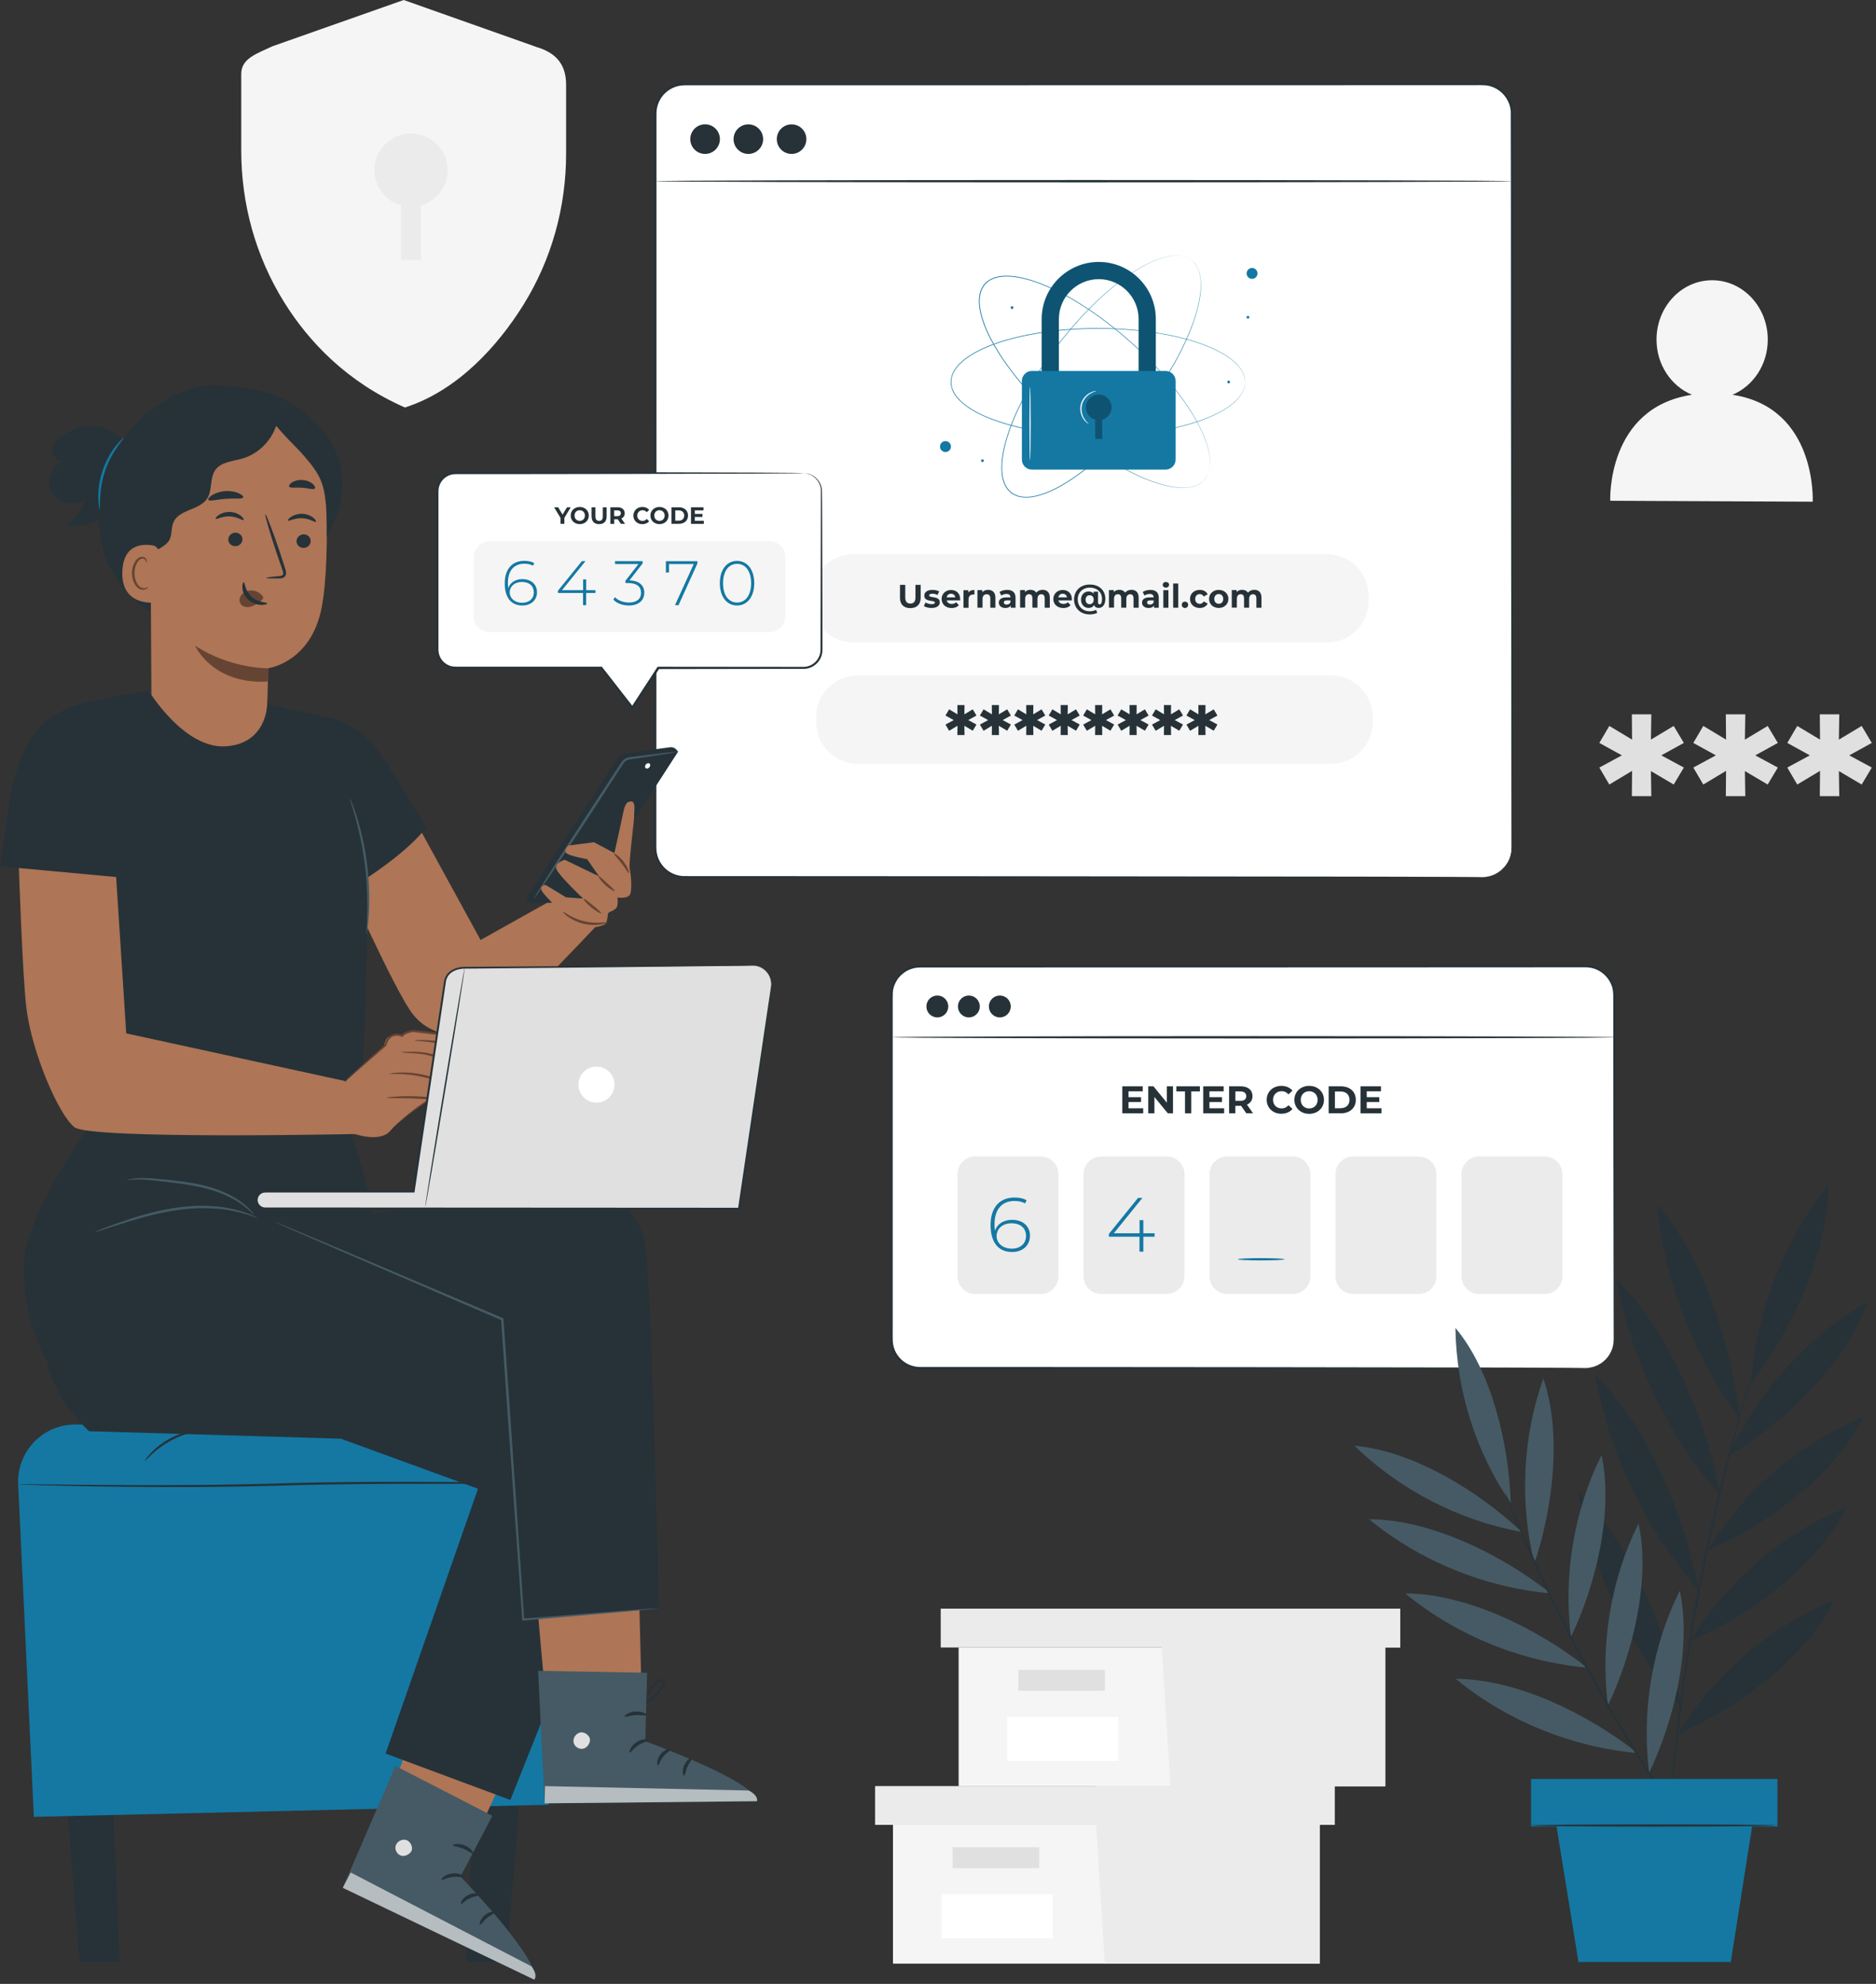 <svg width="420" height="444" viewBox="0 0 420 444" fill="none" xmlns="http://www.w3.org/2000/svg">
<rect x="0" y="0" width="420" height="444" fill="#333333" stroke="none"/>
<g clip-path="url(#clip0_62_4573)">
<path d="M387.86 88.35C392.47 86.42 395.75 81.66 395.77 76.06C395.8 68.72 390.25 62.75 383.37 62.72C376.49 62.69 370.89 68.61 370.86 75.95C370.84 81.6 374.14 86.41 378.8 88.35C359.63 91.24 360.5 112.07 360.5 112.07L405.83 112.28C405.83 112.28 406.86 91.22 387.86 88.35Z" fill="#F5F5F5"/>
<path d="M120.01 10.48L90.38 0L61.04 10.34C57.29 12.08 54.01 13.13 54.01 16.56V33.67C54.01 45.55 57.17 57.32 63.67 67.72C69.14 76.47 77.62 85.47 90.66 91.2C102.65 87.36 111.6 77.14 117.08 68.39C123.58 58 126.74 46.22 126.74 34.34V18.96C126.74 14.06 124.1 11.67 120 10.49L120.01 10.48Z" fill="#F5F5F5"/>
<path d="M100.22 38.09C100.22 33.56 96.55 29.89 92.02 29.89C87.49 29.89 83.82 33.56 83.82 38.09C83.82 41.84 86.35 44.97 89.78 45.94V58.2H94.26V45.94C97.69 44.96 100.22 41.83 100.22 38.09Z" fill="#EBEBEB"/>
<path d="M371.93 169.05L376.98 171.78L374.71 175.58L369.61 172.57L369.7 178.18H365.34L365.39 172.52L360.29 175.58L358.06 171.78L363.11 169.05L358.06 166.27L360.29 162.47L365.39 165.53L365.34 159.87H369.7L369.61 165.53L374.71 162.47L376.98 166.27L371.93 169.05Z" fill="#E0E0E0"/>
<path d="M392.97 169.05L398.02 171.78L395.75 175.58L390.65 172.57L390.74 178.18H386.38L386.43 172.52L381.33 175.58L379.1 171.78L384.15 169.05L379.1 166.27L381.33 162.47L386.43 165.53L386.38 159.87H390.74L390.65 165.53L395.75 162.47L398.02 166.27L392.97 169.05Z" fill="#E0E0E0"/>
<path d="M414.01 169.05L419.06 171.78L416.79 175.58L411.69 172.57L411.78 178.18H407.42L407.47 172.52L402.37 175.58L400.14 171.78L405.19 169.05L400.14 166.27L402.37 162.47L407.47 165.53L407.42 159.87H411.78L411.69 165.53L416.79 162.47L419.06 166.27L414.01 169.05Z" fill="#E0E0E0"/>
<path d="M199.92 408.41V439.47H245.35H295.45V408.41H199.92Z" fill="#F5F5F5"/>
<path d="M195.92 399.73V408.41H298.79V399.73H245.35H195.92Z" fill="#EBEBEB"/>
<path d="M247.35 439.47H295.45V408.41H298.79V399.73H245.35V407.61L247.35 439.47Z" fill="#EBEBEB"/>
<path d="M232.65 413.42H213.28V418.1H232.65V413.42Z" fill="#E0E0E0"/>
<path d="M235.67 423.94H210.79V433.81H235.67V423.94Z" fill="white"/>
<path d="M214.62 368.71V399.77H260.04H310.15V368.71H214.62Z" fill="#F5F5F5"/>
<path d="M210.61 360.02V368.71H313.49V360.02H260.04H210.61Z" fill="#EBEBEB"/>
<path d="M262.05 399.77H310.15V368.71H313.49V360.02H260.04V367.9L262.05 399.77Z" fill="#EBEBEB"/>
<path d="M247.35 373.72H227.98V378.4H247.35V373.72Z" fill="#E0E0E0"/>
<path d="M250.37 384.24H225.49V394.11H250.37V384.24Z" fill="white"/>
<path d="M331.9 18.84H153.26C149.637 18.84 146.7 21.777 146.7 25.4V189.75C146.7 193.373 149.637 196.31 153.26 196.31H331.9C335.523 196.31 338.46 193.373 338.46 189.75V25.4C338.46 21.777 335.523 18.84 331.9 18.84Z" fill="white"/>
<path d="M331.9 196.31C331.9 196.31 332.06 196.29 332.37 196.27C332.68 196.25 333.15 196.18 333.74 196.01C334.33 195.83 335.05 195.52 335.78 194.97C336.51 194.42 337.26 193.63 337.77 192.54C338.34 191.46 338.45 190.09 338.4 188.6C338.4 187.11 338.4 185.47 338.39 183.7C338.39 180.16 338.38 176.07 338.37 171.47C338.35 153.06 338.32 126.44 338.29 93.55C338.29 77.1 338.27 59.08 338.26 39.74C338.26 34.91 338.24 30 338.23 25C338.11 22.58 336.44 20.3 334.12 19.46C332.97 18.98 331.72 19.06 330.43 19.06C329.15 19.06 327.87 19.06 326.58 19.06C316.28 19.06 305.67 19.06 294.8 19.07C251.3 19.07 203.48 19.08 153.29 19.09C151.78 19.09 150.29 19.64 149.15 20.63C148.01 21.61 147.24 23.01 147.04 24.49C146.94 25.22 146.98 26.01 146.97 26.79V29.12C146.97 30.67 146.97 32.23 146.97 33.78C146.97 39.98 146.97 46.14 146.97 52.25C146.97 64.47 146.97 76.52 146.97 88.36C146.97 112.03 146.96 134.87 146.95 156.62C146.95 167.5 146.95 178.1 146.94 188.4C146.94 189.04 146.92 189.7 146.97 190.31C147.04 190.92 147.16 191.54 147.4 192.11C147.86 193.26 148.66 194.25 149.67 194.95C150.68 195.65 151.88 196.04 153.1 196.07C154.36 196.07 155.61 196.07 156.86 196.08C161.86 196.08 166.78 196.08 171.61 196.08C190.95 196.09 208.97 196.1 225.42 196.11C258.31 196.15 284.93 196.17 303.34 196.19C312.53 196.21 319.67 196.23 324.52 196.24C326.94 196.25 328.78 196.26 330.03 196.27C331.27 196.27 331.91 196.3 331.91 196.3C331.91 196.3 331.27 196.32 330.03 196.33C328.78 196.33 326.94 196.34 324.52 196.36C319.67 196.37 312.53 196.39 303.34 196.41C284.94 196.43 258.32 196.46 225.42 196.49C208.97 196.49 190.95 196.51 171.61 196.52C166.77 196.52 161.86 196.52 156.86 196.52C155.61 196.52 154.35 196.52 153.09 196.52C151.79 196.49 150.49 196.07 149.41 195.32C148.33 194.57 147.47 193.51 146.98 192.28C146.72 191.67 146.59 191.01 146.52 190.35C146.47 189.68 146.5 189.05 146.49 188.4C146.49 178.1 146.49 167.49 146.48 156.62C146.48 134.87 146.48 112.04 146.46 88.36C146.46 76.52 146.46 64.48 146.46 52.25C146.46 46.14 146.46 39.98 146.46 33.78C146.46 32.23 146.46 30.68 146.46 29.12V26.79C146.46 26.01 146.42 25.24 146.54 24.42C146.76 22.81 147.58 21.29 148.82 20.24C150.05 19.17 151.67 18.57 153.3 18.57C203.49 18.57 251.31 18.58 294.81 18.59C305.68 18.59 316.29 18.59 326.59 18.6C327.88 18.6 329.16 18.6 330.44 18.6C331.69 18.6 333.06 18.52 334.29 19.04C336.77 19.94 338.56 22.38 338.68 24.97C338.68 29.97 338.68 34.89 338.69 39.73C338.68 59.07 338.67 77.09 338.66 93.54C338.63 126.43 338.6 153.06 338.58 171.46C338.58 176.06 338.56 180.14 338.56 183.69C338.56 185.46 338.56 187.09 338.55 188.59C338.6 190.07 338.47 191.49 337.89 192.58C337.37 193.69 336.6 194.49 335.86 195.03C335.11 195.58 334.38 195.88 333.79 196.05C333.19 196.21 332.72 196.27 332.4 196.28C332.09 196.29 331.93 196.29 331.93 196.29L331.9 196.31Z" fill="#263238"/>
<path d="M161.17 31.14C161.17 32.97 159.69 34.45 157.85 34.45C156.01 34.45 154.54 32.97 154.54 31.14C154.54 29.31 156.02 27.82 157.85 27.82C159.68 27.82 161.17 29.3 161.17 31.14Z" fill="#263238"/>
<path d="M167.54 34.45C169.368 34.45 170.85 32.968 170.85 31.14C170.85 29.312 169.368 27.83 167.54 27.83C165.712 27.83 164.23 29.312 164.23 31.14C164.23 32.968 165.712 34.45 167.54 34.45Z" fill="#263238"/>
<path d="M177.22 34.45C179.048 34.45 180.53 32.968 180.53 31.14C180.53 29.312 179.048 27.83 177.22 27.83C175.392 27.83 173.91 29.312 173.91 31.14C173.91 32.968 175.392 34.45 177.22 34.45Z" fill="#263238"/>
<path d="M338.46 40.55C338.46 40.69 295.53 40.81 242.59 40.81C189.65 40.81 146.71 40.69 146.71 40.55C146.71 40.41 189.63 40.29 242.59 40.29C295.55 40.29 338.46 40.41 338.46 40.55Z" fill="#263238"/>
<path d="M269.66 107.4C269.66 107.4 269.74 107.29 269.89 107.09C269.93 107.04 269.97 106.98 270.02 106.92C270.06 106.85 270.1 106.78 270.15 106.7C270.24 106.54 270.36 106.35 270.44 106.12C270.49 106.01 270.54 105.89 270.59 105.76C270.63 105.63 270.67 105.49 270.71 105.34C270.76 105.19 270.78 105.04 270.81 104.87C270.83 104.7 270.88 104.54 270.88 104.35C270.96 103.63 270.91 102.79 270.77 101.86C270.48 100 269.69 97.81 268.49 95.43C267.28 93.04 265.62 90.48 263.58 87.8C261.54 85.12 259.09 82.36 256.26 79.58C253.44 76.81 250.24 74.02 246.66 71.38C244.87 70.06 242.98 68.78 240.98 67.58C238.99 66.37 236.89 65.25 234.67 64.27C232.46 63.31 230.12 62.47 227.65 62.07C226.42 61.88 225.15 61.79 223.91 61.98C223.29 62.08 222.68 62.25 222.1 62.5C221.53 62.78 221.01 63.14 220.58 63.61C220.17 64.09 219.86 64.65 219.65 65.24C219.46 65.84 219.36 66.47 219.33 67.1C219.28 68.36 219.52 69.61 219.85 70.81C220.52 73.21 221.62 75.44 222.83 77.53C224.05 79.62 225.41 81.58 226.83 83.42C228.25 85.26 229.74 87 231.25 88.63C234.28 91.89 237.41 94.75 240.49 97.24C243.57 99.73 246.6 101.85 249.49 103.57C252.38 105.29 255.12 106.65 257.63 107.58C260.13 108.51 262.4 109.04 264.28 109.12C265.22 109.16 266.06 109.11 266.76 108.95C266.94 108.92 267.1 108.86 267.26 108.82C267.42 108.78 267.58 108.73 267.71 108.67C267.85 108.61 267.99 108.56 268.11 108.51C268.23 108.45 268.35 108.38 268.46 108.32C268.68 108.21 268.85 108.07 269.01 107.96C269.08 107.9 269.16 107.86 269.22 107.81C269.28 107.76 269.33 107.71 269.37 107.66C269.55 107.48 269.65 107.4 269.65 107.4C269.65 107.4 269.56 107.49 269.38 107.67C269.33 107.72 269.28 107.77 269.23 107.82C269.17 107.87 269.1 107.92 269.02 107.98C268.87 108.09 268.7 108.23 268.48 108.34C268.37 108.4 268.26 108.47 268.13 108.53C268 108.58 267.87 108.64 267.72 108.7C267.58 108.76 267.43 108.81 267.26 108.85C267.1 108.89 266.93 108.96 266.75 108.98C266.04 109.14 265.2 109.2 264.25 109.16C262.36 109.09 260.08 108.57 257.57 107.64C255.05 106.72 252.31 105.37 249.41 103.65C246.51 101.93 243.48 99.81 240.39 97.32C237.31 94.83 234.17 91.97 231.13 88.71C229.61 87.08 228.12 85.34 226.7 83.49C225.27 81.65 223.91 79.68 222.68 77.59C221.47 75.49 220.36 73.26 219.68 70.83C219.35 69.62 219.11 68.36 219.16 67.08C219.18 66.44 219.29 65.8 219.48 65.18C219.7 64.57 220.01 63.99 220.44 63.5C220.88 63.02 221.42 62.64 222 62.36C222.59 62.09 223.22 61.92 223.85 61.82C225.12 61.63 226.4 61.72 227.64 61.91C230.12 62.31 232.47 63.16 234.69 64.12C236.91 65.1 239.02 66.23 241.01 67.44C243.01 68.65 244.9 69.93 246.7 71.25C250.29 73.9 253.49 76.69 256.31 79.47C259.13 82.25 261.58 85.03 263.62 87.71C265.66 90.39 267.32 92.97 268.52 95.37C269.72 97.76 270.51 99.96 270.79 101.83C270.93 102.76 270.97 103.61 270.89 104.33C270.89 104.51 270.84 104.68 270.81 104.85C270.78 105.02 270.76 105.17 270.71 105.32C270.67 105.47 270.63 105.61 270.59 105.74C270.54 105.87 270.49 105.99 270.44 106.11C270.35 106.34 270.24 106.53 270.14 106.69C270.09 106.77 270.05 106.85 270.01 106.91C269.96 106.97 269.92 107.03 269.88 107.08C269.72 107.28 269.64 107.38 269.64 107.38L269.66 107.4Z" fill="#1478A3"/>
<path d="M278.74 85.49C278.74 85.49 278.73 85.36 278.71 85.11C278.71 85.05 278.7 84.98 278.69 84.9C278.68 84.82 278.66 84.74 278.64 84.65C278.6 84.47 278.56 84.25 278.47 84.02C278.43 83.9 278.39 83.78 278.34 83.65C278.28 83.53 278.21 83.4 278.15 83.26C278.09 83.12 278 82.99 277.91 82.85C277.82 82.71 277.74 82.56 277.62 82.42C277.2 81.83 276.6 81.24 275.88 80.64C274.43 79.44 272.38 78.33 269.89 77.36C267.4 76.38 264.45 75.57 261.15 74.93C257.85 74.29 254.17 73.86 250.22 73.67C246.27 73.48 242.03 73.53 237.6 73.95C235.39 74.16 233.12 74.47 230.83 74.89C228.54 75.32 226.22 75.87 223.92 76.62C221.63 77.38 219.32 78.31 217.22 79.65C216.18 80.33 215.17 81.1 214.37 82.07C213.97 82.56 213.63 83.09 213.37 83.66C213.13 84.24 212.99 84.86 212.98 85.5C212.99 86.13 213.13 86.76 213.37 87.34C213.63 87.92 213.97 88.45 214.37 88.94C215.17 89.91 216.18 90.69 217.22 91.36C219.32 92.71 221.63 93.63 223.92 94.39C226.22 95.14 228.54 95.7 230.83 96.12C233.12 96.55 235.38 96.85 237.6 97.06C242.03 97.48 246.27 97.52 250.23 97.34C254.18 97.15 257.85 96.72 261.16 96.08C264.46 95.44 267.41 94.63 269.9 93.65C272.39 92.68 274.43 91.57 275.89 90.37C276.61 89.77 277.21 89.18 277.63 88.59C277.75 88.45 277.83 88.29 277.92 88.16C278.01 88.02 278.1 87.89 278.16 87.75C278.23 87.61 278.29 87.48 278.35 87.36C278.4 87.23 278.44 87.11 278.48 86.99C278.57 86.76 278.61 86.54 278.65 86.36C278.67 86.27 278.69 86.18 278.7 86.11C278.7 86.03 278.71 85.96 278.72 85.9C278.74 85.65 278.75 85.52 278.75 85.52C278.75 85.52 278.75 85.65 278.73 85.9C278.73 85.96 278.73 86.04 278.72 86.11C278.72 86.19 278.69 86.27 278.67 86.37C278.63 86.55 278.6 86.77 278.51 87C278.47 87.12 278.43 87.24 278.38 87.37C278.32 87.5 278.26 87.63 278.19 87.76C278.13 87.9 278.04 88.04 277.95 88.18C277.86 88.32 277.78 88.48 277.66 88.62C277.24 89.22 276.65 89.82 275.92 90.42C274.47 91.63 272.42 92.75 269.93 93.73C267.44 94.72 264.49 95.54 261.18 96.18C257.87 96.83 254.2 97.26 250.24 97.46C246.28 97.65 242.04 97.61 237.6 97.2C235.38 96.99 233.11 96.69 230.82 96.26C228.53 95.84 226.2 95.28 223.89 94.53C221.59 93.77 219.28 92.84 217.15 91.48C216.1 90.8 215.08 90.02 214.26 89.03C213.85 88.54 213.5 87.99 213.24 87.4C213 86.8 212.85 86.16 212.84 85.5C212.85 84.85 213 84.2 213.25 83.6C213.51 83.01 213.87 82.46 214.27 81.97C215.09 80.98 216.11 80.2 217.16 79.52C219.28 78.17 221.59 77.23 223.89 76.48C226.2 75.73 228.52 75.17 230.82 74.75C233.11 74.32 235.38 74.02 237.6 73.81C242.04 73.4 246.28 73.35 250.24 73.55C254.2 73.75 257.87 74.19 261.18 74.83C264.49 75.48 267.44 76.3 269.93 77.28C272.42 78.26 274.47 79.38 275.92 80.59C276.65 81.19 277.24 81.79 277.66 82.39C277.78 82.53 277.86 82.69 277.95 82.83C278.04 82.97 278.13 83.11 278.19 83.25C278.26 83.39 278.32 83.52 278.38 83.64C278.43 83.77 278.47 83.9 278.51 84.01C278.6 84.24 278.64 84.46 278.67 84.64C278.69 84.73 278.71 84.82 278.72 84.9C278.72 84.98 278.72 85.05 278.73 85.11C278.75 85.36 278.75 85.49 278.75 85.49H278.74Z" fill="#1478A3"/>
<path d="M266.71 58.21C266.71 58.21 266.6 58.14 266.39 58C266.34 57.97 266.28 57.93 266.21 57.88C266.14 57.84 266.06 57.81 265.98 57.77C265.81 57.69 265.62 57.59 265.38 57.52C265.26 57.48 265.14 57.44 265.01 57.4C264.87 57.37 264.73 57.34 264.58 57.31C264.43 57.27 264.27 57.26 264.11 57.25C263.94 57.24 263.77 57.21 263.59 57.21C262.87 57.18 262.03 57.29 261.12 57.49C259.28 57.9 257.15 58.84 254.86 60.21C252.56 61.58 250.12 63.41 247.59 65.63C245.06 67.85 242.47 70.49 239.9 73.49C237.33 76.5 234.77 79.88 232.38 83.64C231.19 85.52 230.04 87.49 228.98 89.57C227.91 91.64 226.94 93.81 226.12 96.09C225.31 98.37 224.64 100.76 224.41 103.24C224.31 104.48 224.3 105.75 224.58 106.98C224.72 107.59 224.93 108.19 225.23 108.75C225.54 109.3 225.95 109.79 226.44 110.19C226.95 110.57 227.53 110.84 228.13 111.01C228.74 111.16 229.37 111.22 230 111.2C231.26 111.16 232.49 110.84 233.66 110.43C236.01 109.59 238.16 108.34 240.16 106.99C242.16 105.63 244.02 104.14 245.76 102.59C247.5 101.04 249.13 99.44 250.65 97.82C253.69 94.57 256.33 91.25 258.6 88.01C260.87 84.77 262.78 81.6 264.3 78.6C265.82 75.6 266.98 72.77 267.74 70.21C268.49 67.65 268.87 65.35 268.82 63.47C268.79 62.53 268.69 61.7 268.48 61C268.44 60.82 268.37 60.66 268.32 60.51C268.27 60.35 268.21 60.2 268.14 60.07C268.07 59.93 268.01 59.8 267.95 59.68C267.88 59.56 267.81 59.45 267.74 59.35C267.62 59.13 267.47 58.97 267.35 58.83C267.29 58.76 267.24 58.69 267.18 58.63C267.12 58.58 267.07 58.53 267.02 58.49C266.83 58.32 266.74 58.23 266.74 58.23C266.74 58.23 266.84 58.31 267.03 58.48C267.08 58.52 267.13 58.57 267.19 58.62C267.25 58.68 267.3 58.74 267.36 58.81C267.48 58.95 267.63 59.11 267.76 59.33C267.83 59.43 267.9 59.54 267.97 59.66C268.03 59.78 268.1 59.92 268.16 60.05C268.23 60.18 268.29 60.34 268.34 60.49C268.39 60.65 268.47 60.81 268.51 60.99C268.72 61.69 268.83 62.52 268.87 63.47C268.94 65.36 268.57 67.67 267.82 70.24C267.07 72.81 265.91 75.65 264.4 78.66C262.88 81.67 260.98 84.84 258.71 88.09C256.44 91.34 253.8 94.67 250.76 97.92C249.24 99.55 247.61 101.15 245.86 102.7C244.12 104.25 242.25 105.75 240.25 107.11C238.24 108.47 236.09 109.72 233.72 110.57C232.54 110.98 231.29 111.31 230.01 111.35C229.37 111.37 228.72 111.31 228.09 111.16C227.47 110.99 226.87 110.71 226.34 110.32C225.83 109.91 225.41 109.4 225.09 108.84C224.78 108.27 224.57 107.66 224.43 107.03C224.15 105.78 224.16 104.49 224.26 103.25C224.49 100.74 225.17 98.35 225.98 96.06C226.8 93.78 227.78 91.6 228.85 89.53C229.92 87.45 231.07 85.48 232.26 83.6C234.65 79.84 237.22 76.46 239.8 73.45C242.38 70.44 244.98 67.81 247.52 65.59C250.06 63.37 252.51 61.54 254.82 60.18C257.12 58.81 259.26 57.88 261.11 57.47C262.03 57.27 262.87 57.16 263.6 57.2C263.78 57.2 263.96 57.23 264.12 57.24C264.29 57.25 264.45 57.27 264.6 57.31C264.75 57.34 264.89 57.37 265.03 57.4C265.16 57.44 265.29 57.49 265.4 57.52C265.64 57.59 265.83 57.69 266 57.78C266.08 57.82 266.16 57.86 266.23 57.9C266.3 57.94 266.35 57.98 266.41 58.02C266.62 58.16 266.73 58.24 266.73 58.24L266.71 58.21Z" fill="#1478A3"/>
<path d="M212.54 99.08C213.02 99.56 213.02 100.33 212.54 100.81C212.06 101.29 211.29 101.29 210.81 100.81C210.33 100.33 210.33 99.56 210.81 99.08C211.29 98.6 212.06 98.6 212.54 99.08Z" fill="#1478A3"/>
<path d="M281.53 61.19C281.53 61.87 280.98 62.41 280.31 62.41C279.64 62.41 279.09 61.86 279.09 61.19C279.09 60.52 279.64 59.97 280.31 59.97C280.98 59.97 281.53 60.52 281.53 61.19Z" fill="#1478A3"/>
<path d="M220.26 103.1C220.26 103.27 220.12 103.41 219.95 103.41C219.78 103.41 219.64 103.27 219.64 103.1C219.64 102.93 219.78 102.79 219.95 102.79C220.12 102.79 220.26 102.93 220.26 103.1Z" fill="#1478A3"/>
<path d="M226.89 68.84C226.89 69.01 226.75 69.15 226.58 69.15C226.41 69.15 226.27 69.01 226.27 68.84C226.27 68.67 226.41 68.53 226.58 68.53C226.75 68.53 226.89 68.67 226.89 68.84Z" fill="#1478A3"/>
<path d="M275.38 85.49C275.38 85.66 275.24 85.8 275.07 85.8C274.9 85.8 274.76 85.66 274.76 85.49C274.76 85.32 274.9 85.18 275.07 85.18C275.24 85.18 275.38 85.32 275.38 85.49Z" fill="#1478A3"/>
<path d="M279.7 71C279.7 71.17 279.56 71.31 279.39 71.31C279.22 71.31 279.08 71.17 279.08 71C279.08 70.83 279.22 70.69 279.39 70.69C279.56 70.69 279.7 70.83 279.7 71Z" fill="#1478A3"/>
<path d="M258.76 92.32H254.92V71.4C254.92 66.48 250.91 62.47 245.99 62.47C241.07 62.47 237.06 66.48 237.06 71.4V92.32H233.22V71.4C233.22 64.36 238.95 58.63 245.99 58.63C253.03 58.63 258.76 64.36 258.76 71.4V92.32Z" fill="#1478A3"/>
<g opacity="0.3">
<path d="M258.76 92.32H254.92V71.4C254.92 66.48 250.91 62.47 245.99 62.47C241.07 62.47 237.06 66.48 237.06 71.4V92.32H233.22V71.4C233.22 64.36 238.95 58.63 245.99 58.63C253.03 58.63 258.76 64.36 258.76 71.4V92.32Z" fill="black"/>
</g>
<path d="M260.95 83.02H231.03C229.788 83.02 228.78 84.027 228.78 85.27V102.85C228.78 104.093 229.788 105.1 231.03 105.1H260.95C262.193 105.1 263.2 104.093 263.2 102.85V85.27C263.2 84.027 262.193 83.02 260.95 83.02Z" fill="#1478A3"/>
<g opacity="0.3">
<path d="M248.87 91.18C248.87 89.59 247.58 88.3 245.99 88.3C244.4 88.3 243.11 89.59 243.11 91.18C243.11 92.49 244 93.59 245.2 93.93V98.23H246.77V93.93C247.97 93.59 248.86 92.49 248.86 91.18H248.87Z" fill="black"/>
</g>
<path d="M230.61 103.01C230.53 103.01 230.47 99.33 230.47 94.79C230.47 90.25 230.53 86.56 230.61 86.56C230.69 86.56 230.75 90.24 230.75 94.79C230.75 99.34 230.69 103.01 230.61 103.01Z" fill="#FAFAFA"/>
<path d="M243.74 94.87C243.74 94.87 243.61 94.83 243.4 94.68C243.2 94.53 242.93 94.29 242.66 93.92C242.12 93.22 241.63 91.94 241.95 90.56C242.28 89.18 243.3 88.26 244.09 87.87C244.49 87.67 244.84 87.57 245.09 87.53C245.34 87.49 245.48 87.49 245.48 87.51C245.49 87.56 244.93 87.62 244.19 88.05C243.46 88.46 242.54 89.35 242.23 90.63C241.93 91.9 242.36 93.11 242.83 93.81C243.3 94.53 243.78 94.83 243.74 94.87Z" fill="#FAFAFA"/>
<path d="M297.08 124.02H191.11C185.963 124.02 181.79 128.193 181.79 133.34V134.48C181.79 139.627 185.963 143.8 191.11 143.8H297.08C302.227 143.8 306.4 139.627 306.4 134.48V133.34C306.4 128.193 302.227 124.02 297.08 124.02Z" fill="#F5F5F5"/>
<path d="M298 151.15H192.03C186.883 151.15 182.71 155.323 182.71 160.47V161.61C182.71 166.757 186.883 170.93 192.03 170.93H298C303.147 170.93 307.32 166.757 307.32 161.61V160.47C307.32 155.323 303.147 151.15 298 151.15Z" fill="#F5F5F5"/>
<path d="M201.49 133.76V130.89H202.67V133.71C202.67 134.68 203.09 135.08 203.81 135.08C204.53 135.08 204.95 134.68 204.95 133.71V130.89H206.12V133.76C206.12 135.27 205.26 136.1 203.8 136.1C202.34 136.1 201.48 135.27 201.48 133.76H201.49Z" fill="#263238"/>
<path d="M206.83 135.65L207.21 134.83C207.56 135.06 208.09 135.21 208.58 135.21C209.11 135.21 209.3 135.07 209.3 134.85C209.3 134.21 206.93 134.86 206.93 133.29C206.93 132.54 207.6 132.02 208.75 132.02C209.29 132.02 209.89 132.14 210.26 132.36L209.88 133.17C209.49 132.95 209.1 132.88 208.75 132.88C208.24 132.88 208.02 133.04 208.02 133.25C208.02 133.92 210.4 133.27 210.4 134.82C210.4 135.55 209.72 136.07 208.54 136.07C207.87 136.07 207.2 135.89 206.84 135.65H206.83Z" fill="#263238"/>
<path d="M214.92 134.37H211.95C212.06 134.86 212.48 135.16 213.07 135.16C213.49 135.16 213.79 135.04 214.06 134.78L214.67 135.44C214.3 135.86 213.76 136.08 213.05 136.08C211.69 136.08 210.81 135.22 210.81 134.06C210.81 132.9 211.71 132.04 212.91 132.04C214.11 132.04 214.96 132.81 214.96 134.08C214.96 134.17 214.95 134.29 214.94 134.39L214.92 134.37ZM211.94 133.7H213.88C213.8 133.2 213.43 132.88 212.92 132.88C212.41 132.88 212.03 133.19 211.95 133.7H211.94Z" fill="#263238"/>
<path d="M218.15 132.02V133.07C218.05 133.07 217.98 133.06 217.89 133.06C217.26 133.06 216.84 133.4 216.84 134.16V136.02H215.7V132.09H216.79V132.61C217.07 132.23 217.54 132.03 218.14 132.03L218.15 132.02Z" fill="#263238"/>
<path d="M222.85 133.76V136.01H221.71V133.93C221.71 133.29 221.42 133 220.91 133C220.36 133 219.97 133.34 219.97 134.06V136H218.83V132.07H219.92V132.53C220.23 132.19 220.69 132.01 221.22 132.01C222.15 132.01 222.85 132.55 222.85 133.75V133.76Z" fill="#263238"/>
<path d="M227.36 133.77V136.01H226.29V135.52C226.08 135.88 225.67 136.07 225.09 136.07C224.17 136.07 223.62 135.56 223.62 134.88C223.62 134.2 224.11 133.7 225.31 133.7H226.22C226.22 133.21 225.93 132.93 225.31 132.93C224.89 132.93 224.46 133.07 224.18 133.3L223.77 132.5C224.2 132.19 224.84 132.02 225.47 132.02C226.67 132.02 227.36 132.58 227.36 133.77ZM226.22 134.77V134.37H225.44C224.91 134.37 224.74 134.57 224.74 134.83C224.74 135.12 224.98 135.31 225.38 135.31C225.76 135.31 226.09 135.13 226.22 134.78V134.77Z" fill="#263238"/>
<path d="M235.03 133.76V136.01H233.89V133.93C233.89 133.29 233.6 133 233.14 133C232.63 133 232.27 133.33 232.27 134.03V136H231.13V133.92C231.13 133.28 230.86 132.99 230.38 132.99C229.88 132.99 229.52 133.32 229.52 134.02V135.99H228.38V132.06H229.47V132.51C229.76 132.17 230.2 132 230.71 132C231.26 132 231.73 132.21 232 132.64C232.31 132.24 232.83 132 233.42 132C234.36 132 235.03 132.54 235.03 133.74V133.76Z" fill="#263238"/>
<path d="M239.93 134.37H236.96C237.07 134.86 237.49 135.16 238.08 135.16C238.5 135.16 238.8 135.04 239.07 134.78L239.68 135.44C239.31 135.86 238.77 136.08 238.06 136.08C236.7 136.08 235.82 135.22 235.82 134.06C235.82 132.9 236.72 132.04 237.92 132.04C239.12 132.04 239.97 132.81 239.97 134.08C239.97 134.17 239.96 134.29 239.95 134.39L239.93 134.37ZM236.94 133.7H238.88C238.8 133.2 238.43 132.88 237.92 132.88C237.41 132.88 237.03 133.19 236.95 133.7H236.94Z" fill="#263238"/>
<path d="M247.46 134.01C247.46 135.32 246.86 136.06 245.96 136.06C245.46 136.06 245.11 135.84 244.96 135.42C244.7 135.83 244.29 136.06 243.71 136.06C242.77 136.06 242.02 135.31 242.02 134.21C242.02 133.11 242.76 132.37 243.71 132.37C244.19 132.37 244.57 132.54 244.84 132.85V132.42H245.83V134.79C245.83 135.14 245.98 135.26 246.18 135.26C246.52 135.26 246.72 134.87 246.72 134.02C246.72 132.54 245.62 131.51 244 131.51C242.38 131.51 241.28 132.62 241.28 134.15C241.28 135.68 242.35 136.81 243.97 136.81C244.43 136.81 244.95 136.71 245.41 136.49L245.64 137.16C245.19 137.39 244.54 137.51 243.97 137.51C241.86 137.51 240.46 136.08 240.46 134.15C240.46 132.22 241.87 130.82 244 130.82C246.13 130.82 247.46 132.17 247.46 134.01ZM244.86 134.21C244.86 133.57 244.47 133.22 243.95 133.22C243.43 133.22 243.04 133.59 243.04 134.21C243.04 134.83 243.41 135.22 243.95 135.22C244.49 135.22 244.86 134.85 244.86 134.21Z" fill="#263238"/>
<path d="M254.92 133.76V136.01H253.78V133.93C253.78 133.29 253.49 133 253.03 133C252.52 133 252.16 133.33 252.16 134.03V136H251.02V133.92C251.02 133.28 250.75 132.99 250.27 132.99C249.77 132.99 249.41 133.32 249.41 134.02V135.99H248.27V132.06H249.36V132.51C249.65 132.17 250.09 132 250.6 132C251.15 132 251.62 132.21 251.89 132.64C252.2 132.24 252.72 132 253.31 132C254.25 132 254.92 132.54 254.92 133.74V133.76Z" fill="#263238"/>
<path d="M259.42 133.77V136.01H258.35V135.52C258.14 135.88 257.73 136.07 257.15 136.07C256.23 136.07 255.68 135.56 255.68 134.88C255.68 134.2 256.17 133.7 257.37 133.7H258.28C258.28 133.21 257.99 132.93 257.37 132.93C256.95 132.93 256.52 133.07 256.24 133.3L255.83 132.5C256.26 132.19 256.9 132.02 257.53 132.02C258.73 132.02 259.42 132.58 259.42 133.77ZM258.28 134.77V134.37H257.5C256.97 134.37 256.8 134.57 256.8 134.83C256.8 135.12 257.04 135.31 257.44 135.31C257.82 135.31 258.15 135.13 258.28 134.78V134.77Z" fill="#263238"/>
<path d="M260.31 130.89C260.31 130.53 260.6 130.25 261.02 130.25C261.44 130.25 261.73 130.51 261.73 130.86C261.73 131.24 261.44 131.52 261.02 131.52C260.6 131.52 260.31 131.24 260.31 130.88V130.89ZM260.45 132.08H261.59V136.01H260.45V132.08Z" fill="#263238"/>
<path d="M262.65 130.59H263.79V136.01H262.65V130.59Z" fill="#263238"/>
<path d="M264.58 135.35C264.58 134.93 264.89 134.65 265.29 134.65C265.69 134.65 266 134.93 266 135.35C266 135.77 265.69 136.07 265.29 136.07C264.89 136.07 264.58 135.77 264.58 135.35Z" fill="#263238"/>
<path d="M266.42 134.04C266.42 132.86 267.33 132.02 268.61 132.02C269.44 132.02 270.09 132.38 270.37 133.02L269.49 133.5C269.28 133.13 268.96 132.96 268.61 132.96C268.03 132.96 267.58 133.36 267.58 134.05C267.58 134.74 268.03 135.14 268.61 135.14C268.97 135.14 269.28 134.98 269.49 134.6L270.37 135.08C270.08 135.71 269.43 136.07 268.61 136.07C267.33 136.07 266.42 135.23 266.42 134.05V134.04Z" fill="#263238"/>
<path d="M270.69 134.04C270.69 132.86 271.6 132.02 272.85 132.02C274.1 132.02 275.01 132.86 275.01 134.04C275.01 135.22 274.1 136.06 272.85 136.06C271.6 136.06 270.69 135.22 270.69 134.04ZM273.86 134.04C273.86 133.36 273.43 132.95 272.86 132.95C272.29 132.95 271.85 133.36 271.85 134.04C271.85 134.72 272.29 135.13 272.86 135.13C273.43 135.13 273.86 134.72 273.86 134.04Z" fill="#263238"/>
<path d="M282.42 133.76V136.01H281.28V133.93C281.28 133.29 280.99 133 280.53 133C280.02 133 279.66 133.33 279.66 134.03V136H278.52V133.92C278.52 133.28 278.25 132.99 277.77 132.99C277.27 132.99 276.91 133.32 276.91 134.02V135.99H275.77V132.06H276.86V132.51C277.15 132.17 277.59 132 278.1 132C278.65 132 279.12 132.21 279.39 132.64C279.7 132.24 280.22 132 280.81 132C281.75 132 282.42 132.54 282.42 133.74V133.76Z" fill="#263238"/>
<path d="M216.76 161.15L218.61 162.15L217.78 163.54L215.91 162.44L215.94 164.5H214.34L214.36 162.43L212.49 163.55L211.67 162.16L213.52 161.16L211.67 160.14L212.49 158.75L214.36 159.87L214.34 157.8H215.94L215.91 159.87L217.78 158.75L218.61 160.14L216.76 161.16V161.15Z" fill="#263238"/>
<path d="M224.47 161.15L226.32 162.15L225.49 163.54L223.62 162.44L223.65 164.5H222.05L222.07 162.43L220.2 163.55L219.38 162.16L221.23 161.16L219.38 160.14L220.2 158.75L222.07 159.87L222.05 157.8H223.65L223.62 159.87L225.49 158.75L226.32 160.14L224.47 161.16V161.15Z" fill="#263238"/>
<path d="M232.17 161.15L234.02 162.15L233.19 163.54L231.32 162.44L231.35 164.5H229.75L229.77 162.43L227.9 163.55L227.08 162.16L228.93 161.16L227.08 160.14L227.9 158.75L229.77 159.87L229.75 157.8H231.35L231.32 159.87L233.19 158.75L234.02 160.14L232.17 161.16V161.15Z" fill="#263238"/>
<path d="M239.88 161.15L241.73 162.15L240.9 163.54L239.03 162.44L239.06 164.5H237.46L237.48 162.43L235.61 163.55L234.79 162.16L236.64 161.16L234.79 160.14L235.61 158.75L237.48 159.87L237.46 157.8H239.06L239.03 159.87L240.9 158.75L241.73 160.14L239.88 161.16V161.15Z" fill="#263238"/>
<path d="M247.59 161.15L249.44 162.15L248.61 163.54L246.74 162.44L246.77 164.5H245.17L245.19 162.43L243.32 163.55L242.5 162.16L244.35 161.16L242.5 160.14L243.32 158.75L245.19 159.87L245.17 157.8H246.77L246.74 159.87L248.61 158.75L249.44 160.14L247.59 161.16V161.15Z" fill="#263238"/>
<path d="M255.3 161.15L257.15 162.15L256.32 163.54L254.45 162.44L254.48 164.5H252.88L252.9 162.43L251.03 163.55L250.21 162.16L252.06 161.16L250.21 160.14L251.03 158.75L252.9 159.87L252.88 157.8H254.48L254.45 159.87L256.32 158.75L257.15 160.14L255.3 161.16V161.15Z" fill="#263238"/>
<path d="M263 161.15L264.85 162.15L264.02 163.54L262.15 162.44L262.18 164.5H260.58L260.6 162.43L258.73 163.55L257.91 162.16L259.76 161.16L257.91 160.14L258.73 158.75L260.6 159.87L260.58 157.8H262.18L262.15 159.87L264.02 158.75L264.85 160.14L263 161.16V161.15Z" fill="#263238"/>
<path d="M270.71 161.15L272.56 162.15L271.73 163.54L269.86 162.44L269.89 164.5H268.29L268.31 162.43L266.44 163.55L265.62 162.16L267.47 161.16L265.62 160.14L266.44 158.75L268.31 159.87L268.29 157.8H269.89L269.86 159.87L271.73 158.75L272.56 160.14L270.71 161.16V161.15Z" fill="#263238"/>
<path d="M354.98 216.28H205.96C202.437 216.28 199.58 219.136 199.58 222.66V299.8C199.58 303.324 202.437 306.18 205.96 306.18H354.98C358.504 306.18 361.36 303.324 361.36 299.8V222.66C361.36 219.136 358.504 216.28 354.98 216.28Z" fill="white"/>
<path d="M354.98 306.18C354.98 306.18 355.41 306.18 356.24 306.03C357.04 305.85 358.28 305.44 359.45 304.28C360.02 303.7 360.55 302.94 360.89 302C361.08 301.53 361.17 301.01 361.25 300.47C361.29 299.93 361.28 299.35 361.28 298.75C361.28 296.35 361.27 293.58 361.26 290.47C361.24 278 361.21 259.98 361.18 237.71C361.18 234.93 361.18 232.07 361.18 229.16C361.18 227.7 361.18 226.23 361.18 224.74C361.14 223.25 361.34 221.72 360.73 220.36C360.18 219 359.12 217.83 357.77 217.15C357.1 216.81 356.37 216.6 355.61 216.52C354.87 216.46 354.06 216.5 353.27 216.49C350.11 216.49 346.89 216.49 343.62 216.49C330.52 216.49 316.53 216.51 301.8 216.51C272.35 216.51 239.97 216.52 205.98 216.53C204.96 216.53 203.95 216.79 203.05 217.27C202.17 217.77 201.39 218.46 200.84 219.32C200.3 220.17 199.94 221.15 199.88 222.16C199.83 223.17 199.87 224.25 199.86 225.29C199.86 229.49 199.86 233.66 199.86 237.8C199.86 246.08 199.86 254.23 199.86 262.25C199.86 270.26 199.86 278.14 199.86 285.85C199.86 289.7 199.86 293.52 199.86 297.29C199.86 298.23 199.84 299.19 199.87 300.1C199.91 301 200.16 301.89 200.57 302.68C201.41 304.27 202.97 305.43 204.71 305.8C205.57 306 206.48 305.92 207.4 305.94C208.31 305.94 209.23 305.94 210.14 305.94C211.96 305.94 213.76 305.94 215.56 305.94C219.15 305.94 222.69 305.94 226.18 305.94C233.16 305.94 239.93 305.94 246.48 305.95C259.58 305.96 271.78 305.97 282.92 305.98C305.19 306.01 323.21 306.04 335.68 306.06C341.9 306.08 346.74 306.1 350.02 306.11C351.65 306.12 352.9 306.13 353.75 306.14C354.59 306.14 355.02 306.17 355.02 306.17C355.02 306.17 354.59 306.19 353.75 306.2C352.9 306.2 351.65 306.21 350.02 306.23C346.73 306.24 341.9 306.26 335.68 306.28C323.21 306.3 305.19 306.33 282.92 306.36C271.78 306.36 259.58 306.38 246.48 306.39C239.93 306.39 233.16 306.39 226.18 306.4C222.69 306.4 219.15 306.4 215.56 306.4C213.77 306.4 211.96 306.4 210.14 306.4C209.23 306.4 208.32 306.4 207.4 306.4C206.5 306.38 205.56 306.47 204.61 306.26C202.74 305.87 201.06 304.61 200.15 302.9C199.7 302.05 199.43 301.09 199.39 300.12C199.36 299.16 199.39 298.24 199.37 297.29C199.37 293.52 199.37 289.7 199.37 285.85C199.37 278.14 199.37 270.27 199.37 262.25C199.37 254.24 199.37 246.08 199.37 237.8C199.37 233.66 199.37 229.49 199.37 225.29C199.38 224.23 199.34 223.21 199.4 222.12C199.47 221.02 199.86 219.96 200.45 219.04C201.04 218.11 201.89 217.36 202.85 216.82C203.82 216.3 204.92 216.02 206.03 216.02C240.02 216.02 272.4 216.03 301.85 216.04C316.58 216.04 330.57 216.06 343.67 216.06C346.94 216.06 350.16 216.06 353.32 216.06C354.12 216.07 354.88 216.03 355.7 216.09C356.5 216.17 357.29 216.4 358 216.77C359.43 217.49 360.56 218.74 361.14 220.19C361.44 220.92 361.59 221.69 361.61 222.47C361.61 223.22 361.61 223.97 361.61 224.72C361.61 226.21 361.61 227.68 361.61 229.14C361.61 232.05 361.61 234.91 361.61 237.69C361.58 259.96 361.55 277.98 361.53 290.45C361.53 293.56 361.51 296.33 361.51 298.73C361.51 299.33 361.51 299.91 361.47 300.47C361.39 301.02 361.29 301.55 361.09 302.03C360.73 302.99 360.19 303.76 359.6 304.34C358.4 305.5 357.14 305.91 356.33 306.07C355.91 306.14 355.6 306.17 355.38 306.17C355.17 306.17 355.06 306.17 355.06 306.17L354.98 306.18Z" fill="#263238"/>
<path d="M255.94 248.05V249.17H251.26V243.12H255.83V244.24H252.65V245.55H255.46V246.64H252.65V248.04H255.94V248.05Z" fill="#263238"/>
<path d="M262.61 243.12V249.17H261.46L258.45 245.5V249.17H257.07V243.12H258.23L261.24 246.79V243.12H262.62H262.61Z" fill="#263238"/>
<path d="M265.29 244.26H263.36V243.12H268.63V244.26H266.7V249.17H265.3V244.26H265.29Z" fill="#263238"/>
<path d="M274.06 248.05V249.17H269.38V243.12H273.95V244.24H270.77V245.55H273.58V246.64H270.77V248.04H274.06V248.05Z" fill="#263238"/>
<path d="M279.03 249.17L277.86 247.49H276.57V249.17H275.17V243.12H277.79C279.4 243.12 280.41 243.96 280.41 245.31C280.41 246.22 279.95 246.88 279.17 247.22L280.53 249.16H279.03V249.17ZM277.72 244.26H276.58V246.37H277.72C278.58 246.37 279.01 245.97 279.01 245.32C279.01 244.67 278.58 244.27 277.72 244.27V244.26Z" fill="#263238"/>
<path d="M283.59 246.15C283.59 244.33 284.99 243.02 286.87 243.02C287.91 243.02 288.79 243.4 289.36 244.09L288.46 244.92C288.05 244.45 287.54 244.21 286.94 244.21C285.81 244.21 285.01 245 285.01 246.14C285.01 247.28 285.81 248.07 286.94 248.07C287.54 248.07 288.05 247.83 288.46 247.35L289.36 248.18C288.79 248.88 287.92 249.26 286.86 249.26C284.99 249.26 283.59 247.96 283.59 246.13V246.15Z" fill="#263238"/>
<path d="M289.79 246.15C289.79 244.35 291.19 243.02 293.1 243.02C295.01 243.02 296.41 244.34 296.41 246.15C296.41 247.96 295 249.28 293.1 249.28C291.2 249.28 289.79 247.95 289.79 246.15ZM294.99 246.15C294.99 245 294.18 244.22 293.1 244.22C292.02 244.22 291.21 245.01 291.21 246.15C291.21 247.29 292.02 248.08 293.1 248.08C294.18 248.08 294.99 247.29 294.99 246.15Z" fill="#263238"/>
<path d="M297.46 243.12H300.21C302.19 243.12 303.54 244.31 303.54 246.14C303.54 247.97 302.18 249.16 300.21 249.16H297.46V243.11V243.12ZM300.14 248.02C301.34 248.02 302.13 247.3 302.13 246.15C302.13 245 301.34 244.28 300.14 244.28H298.86V248.03H300.14V248.02Z" fill="#263238"/>
<path d="M309.28 248.05V249.17H304.6V243.12H309.17V244.24H305.99V245.55H308.8V246.64H305.99V248.04H309.28V248.05Z" fill="#263238"/>
<path d="M233.01 258.82H218.32C216.139 258.82 214.37 260.589 214.37 262.77V285.64C214.37 287.822 216.139 289.59 218.32 289.59H233.01C235.192 289.59 236.96 287.822 236.96 285.64V262.77C236.96 260.589 235.192 258.82 233.01 258.82Z" fill="#EBEBEB"/>
<path d="M261.22 258.82H246.53C244.349 258.82 242.58 260.589 242.58 262.77V285.64C242.58 287.822 244.349 289.59 246.53 289.59H261.22C263.402 289.59 265.17 287.822 265.17 285.64V262.77C265.17 260.589 263.402 258.82 261.22 258.82Z" fill="#EBEBEB"/>
<path d="M289.43 258.82H274.74C272.558 258.82 270.79 260.589 270.79 262.77V285.64C270.79 287.822 272.558 289.59 274.74 289.59H289.43C291.612 289.59 293.38 287.822 293.38 285.64V262.77C293.38 260.589 291.612 258.82 289.43 258.82Z" fill="#EBEBEB"/>
<path d="M317.63 258.82H302.94C300.759 258.82 298.99 260.589 298.99 262.77V285.64C298.99 287.822 300.759 289.59 302.94 289.59H317.63C319.812 289.59 321.58 287.822 321.58 285.64V262.77C321.58 260.589 319.812 258.82 317.63 258.82Z" fill="#EBEBEB"/>
<path d="M345.84 258.82H331.15C328.969 258.82 327.2 260.589 327.2 262.77V285.64C327.2 287.822 328.969 289.59 331.15 289.59H345.84C348.022 289.59 349.79 287.822 349.79 285.64V262.77C349.79 260.589 348.022 258.82 345.84 258.82Z" fill="#EBEBEB"/>
<path d="M230.59 276.58C230.59 278.78 228.89 280.2 226.59 280.2C223.43 280.2 221.77 277.93 221.77 274.17C221.77 270.1 223.93 268.01 227.11 268.01C228.14 268.01 229.1 268.18 229.84 268.63L229.48 269.33C228.86 268.94 228.02 268.78 227.11 268.78C224.41 268.78 222.65 270.55 222.65 274.03C222.65 274.39 222.67 274.92 222.75 275.47C223.25 273.89 224.76 273 226.58 273C228.98 273 230.6 274.41 230.6 276.57L230.59 276.58ZM229.71 276.6C229.71 274.88 228.47 273.77 226.45 273.77C224.43 273.77 223.12 275.02 223.12 276.64C223.12 278.05 224.3 279.45 226.55 279.45C228.42 279.45 229.71 278.33 229.71 276.6Z" fill="#1478A3"/>
<path d="M258.49 276.79H255.97V280.12H255.11V276.79H248.26V276.15L254.78 268.1H255.76L249.36 276.01H255.13V273.07H255.97V276.01H258.49V276.78V276.79Z" fill="#1478A3"/>
<path d="M287.58 281.83C287.58 281.97 285.24 282.09 282.35 282.09C279.46 282.09 277.12 281.97 277.12 281.83C277.12 281.69 279.46 281.57 282.35 281.57C285.24 281.57 287.58 281.69 287.58 281.83Z" fill="#1478A3"/>
<path d="M209.85 227.7C211.203 227.7 212.3 226.603 212.3 225.25C212.3 223.897 211.203 222.8 209.85 222.8C208.497 222.8 207.4 223.897 207.4 225.25C207.4 226.603 208.497 227.7 209.85 227.7Z" fill="#263238"/>
<path d="M219.36 225.25C219.36 226.6 218.26 227.7 216.91 227.7C215.56 227.7 214.46 226.6 214.46 225.25C214.46 223.9 215.56 222.8 216.91 222.8C218.26 222.8 219.36 223.9 219.36 225.25Z" fill="#263238"/>
<path d="M223.84 227.7C225.193 227.7 226.29 226.603 226.29 225.25C226.29 223.897 225.193 222.8 223.84 222.8C222.487 222.8 221.39 223.897 221.39 225.25C221.39 226.603 222.487 227.7 223.84 227.7Z" fill="#263238"/>
<path d="M361.6 232.15C361.6 232.29 325.38 232.41 280.71 232.41C236.04 232.41 199.81 232.29 199.81 232.15C199.81 232.01 236.02 231.89 280.71 231.89C325.4 231.89 361.6 232.01 361.6 232.15Z" fill="#263238"/>
<path d="M179.89 105.91H101.99C99.75 105.91 97.94 107.72 97.94 109.96V145.45C97.94 147.69 99.75 149.5 101.99 149.5H134.67L141.61 158.4L147.39 149.5H179.88C182.12 149.5 183.93 147.69 183.93 145.45V109.96C183.93 107.72 182.12 105.91 179.88 105.91H179.89Z" fill="white"/>
<path d="M179.89 105.91C179.89 105.91 180.02 105.91 180.28 105.91C180.53 105.94 180.92 105.97 181.39 106.16C181.86 106.34 182.43 106.65 182.93 107.2C183.44 107.74 183.88 108.54 184 109.52C184.07 113.39 184.06 119 184.09 126.12C184.09 129.68 184.11 133.61 184.12 137.87C184.12 140 184.12 142.22 184.13 144.51C184.12 145.08 184.17 145.67 184.05 146.28C183.93 146.88 183.68 147.46 183.31 147.96C182.58 148.97 181.37 149.65 180.08 149.69C170.28 149.7 159.29 149.72 147.4 149.74L147.6 149.63C145.78 152.43 143.82 155.45 141.82 158.53L141.63 158.82L141.42 158.55C139.23 155.74 136.87 152.72 134.47 149.65L134.67 149.75C125.67 149.75 116.25 149.75 106.59 149.75H103.22C102.65 149.74 102.12 149.77 101.51 149.72C100.92 149.65 100.34 149.46 99.83 149.16C98.8 148.57 98.05 147.54 97.79 146.38C97.65 145.8 97.69 145.21 97.68 144.67V143.02C97.68 138.63 97.68 134.3 97.68 130.04C97.68 125.79 97.68 121.61 97.68 117.51C97.68 115.46 97.68 113.44 97.68 111.44V109.94C97.68 109.41 97.78 108.89 97.97 108.4C98.35 107.42 99.09 106.6 100.01 106.13C100.47 105.89 100.97 105.74 101.48 105.68C102 105.63 102.47 105.66 102.96 105.65C103.92 105.65 104.88 105.65 105.84 105.65C107.74 105.65 109.62 105.65 111.48 105.65C115.18 105.65 118.78 105.65 122.26 105.66C129.21 105.67 135.69 105.68 141.6 105.69C153.41 105.72 162.98 105.75 169.61 105.77C172.9 105.79 175.47 105.81 177.22 105.82C178.08 105.83 178.74 105.84 179.2 105.85C179.65 105.85 179.87 105.88 179.87 105.88C179.87 105.88 179.64 105.9 179.2 105.91C178.74 105.91 178.08 105.92 177.22 105.94C175.46 105.95 172.9 105.97 169.61 105.99C162.98 106.01 153.41 106.04 141.6 106.07C135.69 106.07 129.21 106.09 122.26 106.1C118.78 106.1 115.19 106.1 111.48 106.11C109.63 106.11 107.75 106.11 105.84 106.11C104.89 106.11 103.93 106.11 102.96 106.11C102.48 106.11 101.98 106.1 101.54 106.14C101.09 106.19 100.64 106.33 100.23 106.54C99.41 106.96 98.75 107.69 98.42 108.56C98.25 108.99 98.17 109.46 98.16 109.93V111.43C98.16 113.43 98.16 115.46 98.16 117.5C98.16 121.59 98.16 125.77 98.16 130.03C98.16 134.28 98.16 138.61 98.16 143.01V144.66C98.16 145.22 98.13 145.75 98.26 146.25C98.48 147.26 99.15 148.17 100.05 148.69C100.5 148.95 101 149.12 101.52 149.18C102.02 149.23 102.62 149.2 103.17 149.21C104.29 149.21 105.42 149.21 106.54 149.21C116.2 149.21 125.62 149.21 134.62 149.21H134.74L134.82 149.31C137.21 152.38 139.57 155.4 141.76 158.21L141.36 158.23C143.36 155.15 145.33 152.13 147.15 149.33L147.22 149.22H147.35C159.23 149.23 170.22 149.24 180.01 149.25C181.18 149.21 182.28 148.6 182.94 147.69C183.27 147.24 183.51 146.71 183.62 146.17C183.73 145.63 183.69 145.05 183.7 144.48C183.7 142.19 183.7 139.97 183.71 137.84C183.72 133.58 183.73 129.65 183.74 126.09C183.76 118.99 183.77 113.37 183.78 109.5C183.68 108.56 183.27 107.78 182.78 107.25C182.3 106.7 181.75 106.39 181.3 106.2C180.37 105.83 179.83 105.92 179.83 105.88L179.89 105.91Z" fill="#263238"/>
<path d="M126.35 115.92V117.23H125.49V115.91L124.05 113.53H124.96L125.95 115.18L126.94 113.53H127.78L126.34 115.92H126.35Z" fill="#263238"/>
<path d="M127.76 115.38C127.76 114.28 128.62 113.46 129.79 113.46C130.96 113.46 131.82 114.27 131.82 115.38C131.82 116.49 130.96 117.3 129.79 117.3C128.62 117.3 127.76 116.48 127.76 115.38ZM130.95 115.38C130.95 114.68 130.45 114.19 129.79 114.19C129.13 114.19 128.63 114.67 128.63 115.38C128.63 116.09 129.13 116.57 129.79 116.57C130.45 116.57 130.95 116.09 130.95 115.38Z" fill="#263238"/>
<path d="M132.44 115.61V113.53H133.3V115.57C133.3 116.27 133.61 116.57 134.13 116.57C134.65 116.57 134.96 116.28 134.96 115.57V113.53H135.81V115.61C135.81 116.7 135.19 117.3 134.13 117.3C133.07 117.3 132.45 116.7 132.45 115.61H132.44Z" fill="#263238"/>
<path d="M139.01 117.24L138.3 116.21H137.51V117.24H136.65V113.53H138.25C139.24 113.53 139.86 114.04 139.86 114.87C139.86 115.43 139.58 115.83 139.1 116.04L139.93 117.23H139.01V117.24ZM138.2 114.23H137.5V115.52H138.2C138.72 115.52 138.99 115.28 138.99 114.87C138.99 114.46 138.73 114.22 138.2 114.22V114.23Z" fill="#263238"/>
<path d="M141.81 115.38C141.81 114.26 142.67 113.46 143.82 113.46C144.46 113.46 145 113.69 145.34 114.12L144.79 114.63C144.54 114.34 144.23 114.2 143.86 114.2C143.17 114.2 142.67 114.69 142.67 115.39C142.67 116.09 143.16 116.58 143.86 116.58C144.23 116.58 144.54 116.43 144.79 116.14L145.34 116.65C144.99 117.08 144.46 117.31 143.81 117.31C142.66 117.31 141.8 116.51 141.8 115.39L141.81 115.38Z" fill="#263238"/>
<path d="M145.61 115.38C145.61 114.28 146.47 113.46 147.64 113.46C148.81 113.46 149.67 114.27 149.67 115.38C149.67 116.49 148.81 117.3 147.64 117.3C146.47 117.3 145.61 116.48 145.61 115.38ZM148.8 115.38C148.8 114.68 148.3 114.19 147.64 114.19C146.98 114.19 146.48 114.67 146.48 115.38C146.48 116.09 146.98 116.57 147.64 116.57C148.3 116.57 148.8 116.09 148.8 115.38Z" fill="#263238"/>
<path d="M150.32 113.53H152C153.21 113.53 154.04 114.26 154.04 115.38C154.04 116.5 153.21 117.23 152 117.23H150.32V113.52V113.53ZM151.96 116.53C152.7 116.53 153.18 116.09 153.18 115.38C153.18 114.67 152.7 114.23 151.96 114.23H151.18V116.53H151.96Z" fill="#263238"/>
<path d="M157.57 116.55V117.24H154.7V113.53H157.5V114.22H155.55V115.02H157.27V115.69H155.55V116.55H157.57Z" fill="#263238"/>
<path d="M172.28 121.13H109.59C107.629 121.13 106.04 122.719 106.04 124.68V137.92C106.04 139.881 107.629 141.47 109.59 141.47H172.28C174.241 141.47 175.83 139.881 175.83 137.92V124.68C175.83 122.719 174.241 121.13 172.28 121.13Z" fill="#F5F5F5"/>
<path d="M120.23 132.54C120.23 134.34 118.84 135.51 116.95 135.51C114.36 135.51 113 133.65 113 130.57C113 127.24 114.77 125.52 117.37 125.52C118.21 125.52 119 125.66 119.61 126.03L119.31 126.61C118.8 126.29 118.11 126.16 117.37 126.16C115.16 126.16 113.71 127.61 113.71 130.46C113.71 130.76 113.72 131.19 113.79 131.64C114.2 130.35 115.44 129.61 116.93 129.61C118.9 129.61 120.22 130.76 120.22 132.54H120.23ZM119.51 132.56C119.51 131.15 118.5 130.24 116.84 130.24C115.18 130.24 114.11 131.27 114.11 132.59C114.11 133.74 115.08 134.9 116.92 134.9C118.45 134.9 119.51 133.99 119.51 132.57V132.56Z" fill="#1478A3"/>
<path d="M133.3 132.71H131.23V135.44H130.53V132.71H124.92V132.19L130.27 125.59H131.07L125.82 132.08H130.55V129.67H131.24V132.08H133.31V132.71H133.3Z" fill="#1478A3"/>
<path d="M144.24 132.67C144.24 134.3 143.06 135.51 140.79 135.51C139.34 135.51 138 134.98 137.32 134.19L137.69 133.64C138.29 134.33 139.45 134.85 140.8 134.85C142.57 134.85 143.52 134.01 143.52 132.67C143.52 131.33 142.62 130.49 140.65 130.49H140.03V129.97L142.94 126.24H137.69V125.59H143.87V126.1L140.92 129.89C143.16 129.95 144.25 131.07 144.25 132.68L144.24 132.67Z" fill="#1478A3"/>
<path d="M156.14 125.59V126.1L151.91 135.44H151.12L155.31 126.24H149.78V128.13H149.08V125.6H156.14V125.59Z" fill="#1478A3"/>
<path d="M161.16 130.52C161.16 127.44 162.75 125.53 165.01 125.53C167.27 125.53 168.86 127.44 168.86 130.52C168.86 133.6 167.27 135.51 165.01 135.51C162.75 135.51 161.16 133.6 161.16 130.52ZM168.16 130.52C168.16 127.78 166.88 126.19 165.02 126.19C163.16 126.19 161.88 127.78 161.88 130.52C161.88 133.26 163.16 134.85 165.02 134.85C166.88 134.85 168.16 133.26 168.16 130.52Z" fill="#1478A3"/>
<path d="M375.59 388.07C388.68 382.51 403.84 371.58 410.6 358.18C396.48 363.85 384.03 374.49 375.59 388.07Z" fill="#263238"/>
<path d="M378.37 367.27C391.46 361.71 406.62 350.78 413.38 337.38C399.26 343.05 386.81 353.69 378.37 367.27Z" fill="#263238"/>
<path d="M382.16 347.04C395.25 341.48 410.41 330.55 417.17 317.15C403.05 322.82 390.6 333.46 382.16 347.04Z" fill="#263238"/>
<path d="M386.91 325.86C399.26 318.53 413.03 305.59 418.16 291.38C404.8 298.97 393.68 311.23 386.91 325.86Z" fill="#263238"/>
<path d="M391.99 309.65C400.99 297.88 409.38 280.36 409.27 265.18C399.42 277.6 393.27 293.42 391.99 309.65Z" fill="#263238"/>
<path d="M389.47 317.35C387.65 301.43 381.46 281.42 370.95 269.48C372.62 286.54 379.21 303.56 389.47 317.35Z" fill="#263238"/>
<path d="M385.24 334.76C382.04 318.35 373.94 298.05 362 286.54C365.14 304.15 373.41 321.3 385.24 334.76Z" fill="#263238"/>
<path d="M380.38 356C377.18 339.59 369.08 319.29 357.14 307.78C360.28 325.39 368.55 342.54 380.38 356Z" fill="#263238"/>
<path d="M376.48 382.06C373.28 365.65 365.18 345.35 353.24 333.84C356.38 351.45 364.65 368.6 376.48 382.06Z" fill="#263238"/>
<path d="M392.6 306.53C392.6 306.53 392.56 306.61 392.5 306.78C392.43 306.97 392.35 307.22 392.25 307.51C392.03 308.2 391.73 309.15 391.34 310.35C390.55 312.82 389.49 316.41 388.24 320.87C386.99 325.33 385.61 330.66 384.18 336.62C382.78 342.58 381.36 349.16 380.05 356.1C378.75 363.05 377.69 369.69 376.83 375.76C375.99 381.82 375.34 387.3 374.89 391.91C374.43 396.52 374.12 400.25 373.95 402.83C373.87 404.09 373.81 405.09 373.76 405.8C373.75 406.12 373.73 406.37 373.72 406.57C373.72 406.74 373.72 406.83 373.72 406.84C373.72 406.84 373.74 406.75 373.77 406.58C373.79 406.38 373.82 406.12 373.86 405.81C373.93 405.09 374.02 404.1 374.14 402.84C374.36 400.26 374.73 396.54 375.24 391.94C375.74 387.34 376.42 381.88 377.29 375.82C378.18 369.77 379.25 363.13 380.55 356.19C381.86 349.26 383.27 342.68 384.64 336.72C386.04 330.77 387.38 325.43 388.59 320.96C389.79 316.49 390.8 312.89 391.53 310.41C391.88 309.19 392.15 308.24 392.35 307.54C392.43 307.23 392.5 306.99 392.55 306.79C392.59 306.62 392.61 306.53 392.6 306.53Z" fill="#263238"/>
<path d="M369.21 396.74C374.76 385.11 378.8 368.77 376.07 356.01C369.91 368.35 367.47 382.83 369.21 396.74Z" fill="#455A64"/>
<path d="M359.98 381.69C365.53 370.06 369.57 353.72 366.84 340.96C360.68 353.3 358.24 367.78 359.98 381.69Z" fill="#455A64"/>
<path d="M351.7 366.38C357.25 354.75 361.29 338.41 358.56 325.65C352.4 337.99 349.96 352.47 351.7 366.38Z" fill="#455A64"/>
<path d="M343.53 349.87C347.66 337.56 349.73 320.79 345.52 308.51C340.87 321.61 340.17 336.31 343.53 349.87Z" fill="#455A64"/>
<path d="M338.23 336.35C337.82 323.26 333.97 306.86 325.84 297.19C326.04 311.22 330.44 325.15 338.23 336.35Z" fill="#455A64"/>
<path d="M340.68 342.84C331.05 333.75 316.41 324.73 303.24 323.55C313.38 333.46 326.69 340.32 340.68 342.84Z" fill="#455A64"/>
<path d="M347.18 356.61C336.39 348.06 320.35 340.03 306.49 340C317.88 349.36 332.35 355.27 347.18 356.61Z" fill="#455A64"/>
<path d="M355.29 373.22C344.5 364.67 328.46 356.64 314.6 356.61C325.99 365.97 340.46 371.88 355.29 373.22Z" fill="#455A64"/>
<path d="M366.6 392.34C355.81 383.79 339.77 375.76 325.91 375.73C337.3 385.09 351.77 391 366.6 392.34Z" fill="#455A64"/>
<path d="M336.97 333.97C336.97 333.97 336.98 334.05 337.03 334.19C337.09 334.36 337.16 334.56 337.25 334.81C337.47 335.39 337.77 336.17 338.15 337.16C338.94 339.2 340.14 342.14 341.68 345.73C344.76 352.93 349.32 362.75 354.99 373.27C357.83 378.53 360.68 383.46 363.35 387.9C366.04 392.32 368.53 396.27 370.71 399.52C372.87 402.78 374.67 405.39 375.95 407.17C376.57 408.03 377.06 408.71 377.43 409.21C377.59 409.42 377.72 409.59 377.82 409.73C377.91 409.85 377.96 409.9 377.97 409.9C377.97 409.9 377.94 409.83 377.86 409.7C377.76 409.55 377.65 409.37 377.51 409.15C377.17 408.64 376.7 407.94 376.11 407.06C374.88 405.25 373.13 402.61 371 399.33C368.87 396.05 366.41 392.1 363.74 387.67C361.1 383.22 358.27 378.29 355.43 373.04C349.77 362.53 345.16 352.75 342 345.59C340.42 342.01 339.17 339.1 338.33 337.08C337.91 336.1 337.58 335.33 337.34 334.76C337.23 334.52 337.14 334.32 337.07 334.16C337.01 334.03 336.97 333.96 336.96 333.96L336.97 333.97Z" fill="#263238"/>
<path d="M342.77 398.14H397.93V408.78H392.26L387.49 439.1H353.39L348.48 408.78H342.77V398.14Z" fill="#1478A3"/>
<path d="M342.77 408.55C342.77 408.41 355.03 408.29 370.15 408.29C385.27 408.29 397.53 408.4 397.53 408.55C397.53 408.7 385.27 408.81 370.15 408.81C355.03 408.81 342.77 408.7 342.77 408.55Z" fill="#263238"/>
<path d="M26.8 439.11H17.85L14.53 398.81H25.07L26.8 439.11Z" fill="#263238"/>
<path d="M104.39 439.11H113.35L116.67 398.81H106.12L104.39 439.11Z" fill="#263238"/>
<path d="M122.82 403.91L7.58 406.62L4.07 332.19C3.73 324.9 9.54 318.81 16.84 318.81H115.02C122.43 318.81 128.29 325.09 127.77 332.48L122.81 403.92L122.82 403.91Z" fill="#1478A3"/>
<path d="M128.73 331.93C128.73 331.93 128.62 331.95 128.41 331.96C128.17 331.96 127.86 331.98 127.47 331.99C126.61 332 125.39 332.02 123.84 332.04C120.65 332.05 116.1 332.07 110.48 332.09C99.2 332.11 83.62 331.98 66.42 332.38C49.21 332.95 33.62 332.85 22.34 332.68C16.7 332.59 12.14 332.48 8.98 332.39C7.43 332.34 6.21 332.3 5.35 332.27C4.96 332.25 4.65 332.24 4.41 332.22C4.2 332.21 4.09 332.2 4.09 332.19C4.09 332.18 4.2 332.17 4.41 332.17C4.65 332.17 4.96 332.17 5.35 332.17C6.21 332.17 7.43 332.19 8.98 332.2C12.17 332.23 16.72 332.27 22.34 332.33C33.62 332.41 49.2 332.45 66.41 331.87C83.62 331.47 99.21 331.66 110.49 331.73C116.1 331.78 120.66 331.82 123.85 331.85C125.4 331.87 126.62 331.88 127.48 331.89C127.87 331.89 128.18 331.91 128.42 331.91C128.63 331.91 128.74 331.93 128.74 331.94L128.73 331.93Z" fill="#263238"/>
<path d="M46.11 319.97C46.14 320.14 42.5 320.21 38.63 322.22C34.73 324.18 32.54 327.09 32.42 326.96C32.37 326.93 32.85 326.16 33.85 325.11C34.85 324.06 36.42 322.77 38.4 321.76C40.38 320.75 42.35 320.24 43.78 320.05C45.22 319.86 46.12 319.92 46.12 319.98L46.11 319.97Z" fill="#263238"/>
<path d="M93.5 184.64L107.59 210.37L128.23 198.83L138.26 202.14C138.26 202.14 112.94 229.59 108.83 230.99C104.72 232.39 96.94 232.64 92.5 227.08C88.45 222.01 76.66 195.4 76.66 195.4L93.5 184.64Z" fill="#AE7556"/>
<path d="M151.5 167.84C151.13 167.39 150.56 167.16 149.98 167.24L140.17 168.59C139.31 168.72 138.55 169.22 138.07 169.95L117.69 201.27L119.26 202.15L130.11 201.81L151.81 168.23L151.5 167.85V167.84Z" fill="#263238"/>
<path d="M144.55 171.91C144.76 172.09 145.13 172.02 145.37 171.74C145.61 171.46 145.64 171.09 145.43 170.9C145.22 170.71 144.85 170.79 144.61 171.07C144.37 171.35 144.34 171.72 144.55 171.91Z" fill="white"/>
<path d="M151.81 168.22C151.81 168.22 151.14 168.39 149.91 168.6C148.58 168.81 146.83 169.08 144.71 169.41C143.6 169.57 142.4 169.75 141.11 169.94C140.49 170 139.94 170.32 139.59 170.83C139.21 171.41 138.83 172.02 138.43 172.63C136.82 175.1 135.07 177.81 133.23 180.65C129.52 186.33 126.14 191.46 123.67 195.16C122.47 196.94 121.47 198.41 120.72 199.52C120.01 200.54 119.6 201.1 119.57 201.07C119.54 201.05 119.88 200.45 120.53 199.39C121.24 198.25 122.19 196.75 123.33 194.93C125.71 191.18 129.04 186.01 132.75 180.33C134.61 177.5 136.38 174.8 137.99 172.33C138.4 171.72 138.79 171.12 139.18 170.53C139.61 169.89 140.36 169.49 141.05 169.45C142.34 169.29 143.55 169.13 144.66 168.99C146.79 168.74 148.56 168.53 149.89 168.37C151.13 168.24 151.81 168.18 151.82 168.22H151.81Z" fill="#455A64"/>
<path d="M140.92 179.42C140.92 179.42 140.04 179.26 139.57 181.66C139.09 184.05 137.55 190.92 137.55 190.92L132.97 188.49L127.24 189.24C127.24 189.24 125.99 190.4 126.91 191.02C127.83 191.65 131.45 192.29 131.45 192.29L134.12 196.13L126.45 192.43C126.45 192.43 123.89 193.1 124.64 194.66C125.39 196.22 130.56 201.11 130.56 201.11L126.72 200.82L122.15 198.05C122.15 198.05 120.75 198.11 121.27 199.31C121.79 200.5 126.55 204.82 126.55 204.82L132.31 207.62C132.31 207.62 135.46 207.37 135.76 206.45C136.06 205.53 136.14 204.21 136.14 204.21C136.14 204.21 137.81 203.76 138.12 202.95C138.43 202.14 138.23 200.86 138.23 200.86C138.23 200.86 140.85 201.32 141.18 199.86C141.51 198.4 141.23 195.52 140.97 194.4C140.71 193.28 142.09 182.83 141.98 182.51C141.87 182.19 142.58 178.75 140.94 179.44L140.92 179.42Z" fill="#AE7556"/>
<path d="M135.95 206.44C135.97 206.51 135.41 206.75 134.45 206.91C133.49 207.07 132.11 207.08 130.65 206.74C129.19 206.39 127.97 205.76 127.18 205.18C126.39 204.61 126 204.14 126.05 204.09C126.16 203.94 127.98 205.52 130.79 206.17C133.58 206.86 135.92 206.27 135.95 206.45V206.44Z" fill="#664433"/>
<path d="M134.58 204.38C134.49 204.51 133.47 203.98 132.38 203.08C131.29 202.19 130.56 201.29 130.68 201.18C130.8 201.06 131.69 201.75 132.76 202.63C133.83 203.51 134.68 204.25 134.59 204.38H134.58Z" fill="#664433"/>
<path d="M137.61 199.4C137.52 199.53 136.51 199.01 135.49 198.06C134.46 197.12 133.86 196.15 133.99 196.05C134.12 195.95 134.9 196.72 135.89 197.63C136.87 198.54 137.71 199.26 137.61 199.4Z" fill="#664433"/>
<path d="M140.8 195.4C140.64 195.47 140.06 194.38 139.15 193.21C138.25 192.02 137.35 191.19 137.45 191.05C137.54 190.92 138.65 191.59 139.61 192.85C140.58 194.1 140.94 195.35 140.79 195.4H140.8Z" fill="#664433"/>
<path d="M144.7 380.86C144.7 380.86 144.77 380.52 144.67 379.91C144.57 379.31 144.32 378.43 143.71 377.5C143.55 377.27 143.4 377.03 143.14 376.8C142.9 376.58 142.47 376.41 142.07 376.56C141.87 376.63 141.67 376.81 141.6 377.04C141.52 377.27 141.56 377.5 141.62 377.68C141.75 378.06 141.95 378.33 142.12 378.65C142.49 379.28 142.8 379.9 143.27 380.6C143.51 380.96 144.05 381.26 144.54 381.17C145.03 381.11 145.42 380.87 145.77 380.63C146.45 380.13 147.06 379.57 147.58 378.96C147.84 378.66 148.08 378.35 148.29 378.03C148.49 377.72 148.73 377.4 148.83 376.97C148.92 376.55 148.76 376 148.29 375.81C147.81 375.64 147.41 375.88 147.15 376.07C146.6 376.52 146.28 376.99 145.94 377.44C145.31 378.34 144.95 379.16 144.76 379.74C144.57 380.32 144.52 380.65 144.55 380.66C144.65 380.7 144.97 379.37 146.26 377.68C146.58 377.28 146.98 376.79 147.42 376.46C147.65 376.3 147.93 376.19 148.1 376.28C148.28 376.34 148.38 376.62 148.32 376.88C148.26 377.15 148.06 377.44 147.85 377.74C147.64 378.04 147.41 378.33 147.16 378.61C146.66 379.18 146.09 379.71 145.44 380.18C145.13 380.4 144.79 380.59 144.48 380.62C144.16 380.66 143.92 380.53 143.71 380.26C143.31 379.69 142.94 378.98 142.57 378.39C142.39 378.08 142.18 377.78 142.09 377.53C141.99 377.26 142.05 377.08 142.24 377.01C142.67 376.83 143.1 377.32 143.39 377.74C144.61 379.47 144.59 380.91 144.71 380.87L144.7 380.86Z" fill="#263238"/>
<path d="M120.13 381.7L107.93 408.15L88.23 399.05L100.86 366.32L120.13 381.7Z" fill="#AE7556"/>
<path d="M110.23 406.38L103.1 419.98C103.1 419.98 121.35 438.85 119.64 443.07L76.74 422.5L88.53 395.23L110.24 406.39L110.23 406.38Z" fill="#455A64"/>
<path d="M90.73 411.76C89.79 411.59 88.77 412.25 88.56 413.18C88.35 414.11 89.01 415.16 89.95 415.34C90.89 415.53 92.14 414.77 92.24 413.83C92.34 412.88 91.5 411.7 90.55 411.74" fill="#E0E0E0"/>
<g opacity="0.6">
<path d="M76.74 422.49L78.52 419.07L118.98 440.07C118.98 440.07 120.49 441.82 119.63 443.06L76.73 422.49H76.74Z" fill="white"/>
</g>
<path d="M103.9 420.09C103.79 420.3 102.7 419.89 101.35 420.07C99.99 420.21 99.03 420.87 98.87 420.69C98.7 420.56 99.61 419.45 101.25 419.27C102.89 419.07 104.04 419.92 103.9 420.09Z" fill="#263238"/>
<path d="M107.51 424.11C107.46 424.34 106.38 424.26 105.25 424.8C104.1 425.31 103.46 426.18 103.25 426.07C103.04 426.01 103.48 424.71 104.91 424.06C106.33 423.4 107.6 423.9 107.51 424.1V424.11Z" fill="#263238"/>
<path d="M107.48 430.72C107.27 430.67 107.48 429.49 108.57 428.6C109.65 427.7 110.86 427.72 110.86 427.94C110.9 428.17 109.96 428.48 109.08 429.22C108.18 429.94 107.7 430.8 107.48 430.72Z" fill="#263238"/>
<path d="M105.95 414.85C105.77 415 104.95 414.25 103.73 413.76C102.52 413.25 101.41 413.2 101.38 412.97C101.33 412.76 102.6 412.42 104.03 413.01C105.47 413.59 106.13 414.73 105.95 414.85Z" fill="#263238"/>
<path d="M114.25 402.85L146.41 322.35C146.41 322.35 145.69 308.62 143.16 304.28C140.63 299.94 64.01 274.64 64.01 274.64C64.01 274.64 44.49 269.94 31.48 274.64C18.47 279.34 8.71 295.6 10.52 304.64C12.33 313.68 19.95 320.31 19.95 320.31L76.3 321.98L107.01 333.18L86.33 392.45L114.25 402.83V402.85Z" fill="#263238"/>
<path d="M142.86 347.85L143.58 376.96L121.9 377.49L118.78 342.55L142.86 347.85Z" fill="#AE7556"/>
<path d="M144.87 374.36L144.47 389.71C144.47 389.71 169.17 398.58 169.5 403.13L121.93 403.61L120.47 373.94L144.87 374.37V374.36Z" fill="#455A64"/>
<path d="M129.75 387.79C128.83 388.05 128.21 389.09 128.43 390.02C128.65 390.95 129.71 391.59 130.63 391.35C131.55 391.11 132.34 389.88 132.02 388.98C131.69 388.08 130.42 387.39 129.58 387.85" fill="#E0E0E0"/>
<g opacity="0.6">
<path d="M121.93 403.6L122.02 399.74L167.6 400.72C167.6 400.72 169.73 401.62 169.5 403.11L121.93 403.59V403.6Z" fill="white"/>
</g>
<path d="M145.25 389.46C145.25 389.69 144.08 389.81 142.95 390.57C141.79 391.3 141.22 392.31 141 392.22C140.79 392.18 141.12 390.78 142.51 389.89C143.89 388.98 145.3 389.25 145.25 389.46Z" fill="#263238"/>
<path d="M150.26 391.47C150.32 391.69 149.31 392.1 148.53 393.09C147.72 394.06 147.53 395.12 147.3 395.11C147.08 395.15 146.91 393.79 147.9 392.58C148.88 391.36 150.25 391.25 150.25 391.47H150.26Z" fill="#263238"/>
<path d="M153.15 397.41C152.94 397.46 152.6 396.3 153.19 395.03C153.76 393.75 154.85 393.23 154.96 393.43C155.09 393.62 154.39 394.31 153.93 395.37C153.44 396.42 153.39 397.4 153.16 397.42L153.15 397.41Z" fill="#263238"/>
<path d="M144.77 383.85C144.67 384.06 143.61 383.75 142.29 383.85C140.98 383.93 139.96 384.38 139.84 384.18C139.7 384.01 140.69 383.14 142.24 383.04C143.79 382.93 144.88 383.66 144.77 383.84V383.85Z" fill="#263238"/>
<path d="M130.2 267.01C130.2 267.01 143.19 265.97 144.64 280.07C146.09 294.17 147.51 359.95 147.51 359.95L117.15 362.48L112.45 295.26L64.02 274.66C64.02 274.66 121.53 265.22 130.21 267.02L130.2 267.01Z" fill="#263238"/>
<path d="M76.65 247.99C76.65 247.99 84.53 270.1 83.03 272.56C81.53 275.02 61.25 285.16 61.25 285.16L10.52 304.64C10.52 304.64 5.31 296.35 5.31 283.62C5.31 270.89 22.96 247.98 22.96 247.98H76.65V247.99Z" fill="#263238"/>
<path d="M61.61 273.52C61.61 273.52 61.69 273.57 61.85 273.65C62.04 273.74 62.27 273.85 62.57 273.98C63.24 274.28 64.18 274.7 65.38 275.23C67.87 276.32 71.45 277.87 75.93 279.82C84.98 283.72 97.66 289.18 112.34 295.49L112.18 295.26C112.64 301.9 113.14 309.07 113.65 316.49C114.88 333.83 116.02 349.83 116.92 362.48L116.94 362.71L117.17 362.69C126.4 361.88 133.98 361.21 139.29 360.75C141.9 360.51 143.95 360.31 145.38 360.18C146.05 360.11 146.58 360.05 146.97 360.01C147.33 359.97 147.51 359.94 147.51 359.93C147.51 359.92 147.32 359.93 146.96 359.94C146.57 359.96 146.04 360 145.36 360.04C143.93 360.15 141.87 360.3 139.26 360.49C133.95 360.91 126.37 361.51 117.13 362.24L117.37 362.45C116.5 349.79 115.4 333.8 114.21 316.45C113.69 309.03 113.18 301.86 112.72 295.22V295.05L112.56 294.99C97.85 288.75 85.14 283.35 76.07 279.5C71.57 277.61 67.97 276.1 65.46 275.05C64.24 274.55 63.29 274.16 62.62 273.88C62.31 273.76 62.07 273.66 61.88 273.59C61.71 273.53 61.63 273.5 61.62 273.51L61.61 273.52Z" fill="#455A64"/>
<path d="M21.26 275.73C21.26 275.73 21.78 275.63 22.68 275.34C23.69 275.02 24.97 274.6 26.5 274.11C29.72 273.09 34.19 271.66 39.28 270.88C44.37 270.09 49.08 270.34 52.37 271.05C55.67 271.73 57.57 272.68 57.61 272.57C57.62 272.54 57.16 272.28 56.29 271.9C55.42 271.52 54.11 271.06 52.45 270.66C49.14 269.84 44.34 269.53 39.19 270.32C34.04 271.11 29.56 272.61 26.36 273.73C24.76 274.3 23.48 274.78 22.59 275.13C21.71 275.48 21.23 275.69 21.24 275.73H21.26Z" fill="#455A64"/>
<path d="M28.43 264.08C28.44 264.17 30.13 263.84 32.87 264.05C34.24 264.15 35.86 264.35 37.67 264.56C39.48 264.78 41.46 265.02 43.52 265.41C47.64 266.14 51.19 267.58 53.46 269.1C55.75 270.59 56.83 271.95 56.91 271.88C56.93 271.86 56.7 271.5 56.17 270.93C55.64 270.36 54.83 269.57 53.68 268.78C51.42 267.14 47.79 265.61 43.62 264.87C41.54 264.48 39.54 264.25 37.73 264.06C35.92 263.88 34.28 263.71 32.89 263.66C31.5 263.61 30.37 263.69 29.61 263.81C28.84 263.93 28.43 264.06 28.44 264.09L28.43 264.08Z" fill="#455A64"/>
<path d="M50.84 86.43C45 85.44 39.87 87.69 34.95 90.98C30.03 94.27 26.32 99.24 24.18 104.76C21.93 110.58 21.38 117.12 23.11 123.11C24.84 129.1 28.95 134.46 34.51 137.29C42.1 141.15 51.82 139.8 58.61 134.67C65.4 129.53 69.29 121.04 69.61 112.53C69.83 106.67 68.43 100.67 65.16 95.8C61.88 90.93 56.65 87.29 50.85 86.44" fill="#263238"/>
<path d="M34.24 106.28C35.09 104.05 34.76 101.55 35.1 99.19C35.84 93.98 40.04 89.8 44.9 87.77C49.42 85.88 54.94 86.29 60.38 88.05C64.11 89.26 67.62 91.36 70.11 94.39C73.41 98.41 74.57 104.1 73.12 109.09L46.45 105.21C43.95 107.28 41.4 109.38 38.37 110.53C37.48 110.87 36.53 111.12 35.59 110.97C34.65 110.82 33.74 110.18 33.52 109.26C33.28 108.25 33.88 107.26 34.25 106.29L34.24 106.28Z" fill="#263238"/>
<path d="M60.95 95.41L37.67 100.34C35.42 100.49 33.65 102.34 33.61 104.6L33.89 154.99C33.91 158.43 35.06 161.77 37.17 164.49L39.39 167.35C44.45 173.88 54.71 173.22 58.57 165.92C58.84 165.41 59.03 164.96 59.11 164.6C59.19 164.15 59.31 163.85 59.33 163.46L59.77 158.55C60 154.06 60.03 149.51 60.03 149.55C60.03 149.55 69.56 148.35 72 136.07C73.21 129.96 73.3 119.88 73.1 111.63C72.92 104.2 68.36 94.92 60.95 95.41Z" fill="#AE7556"/>
<path d="M69.56 121.08C69.56 121.92 68.85 122.61 67.97 122.62C67.1 122.63 66.39 121.97 66.39 121.13C66.39 120.29 67.1 119.6 67.98 119.59C68.85 119.58 69.56 120.24 69.56 121.08Z" fill="#263238"/>
<path d="M70.71 116.78C70.51 116.98 69.34 116.04 67.64 115.98C65.94 115.89 64.65 116.72 64.48 116.51C64.39 116.41 64.61 116.05 65.17 115.67C65.72 115.3 66.65 114.95 67.71 114.99C68.77 115.04 69.65 115.46 70.15 115.88C70.66 116.3 70.82 116.68 70.72 116.77L70.71 116.78Z" fill="#263238"/>
<path d="M54.28 120.7C54.28 121.54 53.57 122.23 52.69 122.24C51.82 122.25 51.11 121.59 51.11 120.75C51.11 119.91 51.82 119.22 52.7 119.21C53.57 119.2 54.28 119.86 54.28 120.7Z" fill="#263238"/>
<path d="M54.53 116.37C54.32 116.57 53.16 115.63 51.45 115.57C49.75 115.48 48.46 116.31 48.29 116.1C48.2 116 48.42 115.64 48.98 115.26C49.53 114.89 50.46 114.54 51.52 114.58C52.58 114.63 53.46 115.05 53.96 115.47C54.47 115.89 54.63 116.27 54.53 116.36V116.37Z" fill="#263238"/>
<path d="M59.64 129.33C59.64 129.23 60.7 129.09 62.43 128.94C62.87 128.91 63.28 128.84 63.37 128.55C63.48 128.24 63.32 127.76 63.13 127.25C62.76 126.18 62.38 125.06 61.97 123.89C60.37 119.1 59.22 115.17 59.42 115.11C59.61 115.05 61.07 118.88 62.68 123.67C63.06 124.85 63.43 125.98 63.78 127.05C63.93 127.55 64.19 128.12 63.94 128.77C63.81 129.09 63.48 129.31 63.2 129.38C62.92 129.45 62.67 129.45 62.46 129.45C60.73 129.48 59.66 129.45 59.65 129.35L59.64 129.33Z" fill="#263238"/>
<path d="M60.04 149.55C60.04 149.55 51.71 149.76 43.67 144.5C43.67 144.5 47.5 153.21 59.91 152.54L60.05 149.56L60.04 149.55Z" fill="#664433"/>
<path d="M58.76 133.41C58.18 132.58 57.12 132.09 56.05 132.16C55.31 132.21 54.55 132.54 54.07 133.12C53.6 133.7 53.47 134.56 53.86 135.15C54.29 135.81 55.25 136 56.07 135.8C56.89 135.6 57.61 135.09 58.3 134.58C58.49 134.44 58.68 134.29 58.81 134.09C58.93 133.89 58.97 133.63 58.83 133.46" fill="#664433"/>
<path d="M54.58 130.32C54.86 130.32 54.79 132.17 56.32 133.54C57.85 134.92 59.83 134.79 59.83 135.05C59.85 135.17 59.38 135.39 58.54 135.38C57.72 135.38 56.54 135.07 55.6 134.23C54.66 133.39 54.29 132.3 54.26 131.53C54.22 130.75 54.44 130.3 54.57 130.32H54.58Z" fill="#263238"/>
<path d="M54.43 111.31C54.24 111.77 52.55 111.48 50.54 111.64C48.53 111.76 46.89 112.29 46.64 111.86C46.53 111.66 46.83 111.23 47.5 110.81C48.16 110.39 49.21 110 50.42 109.91C51.63 109.83 52.72 110.06 53.43 110.38C54.15 110.7 54.51 111.08 54.43 111.3V111.31Z" fill="#263238"/>
<path d="M70.51 109.31C70.2 109.69 69.04 109.24 67.62 109.16C66.21 109.04 65 109.32 64.74 108.9C64.63 108.7 64.83 108.32 65.37 107.97C65.9 107.62 66.77 107.36 67.74 107.43C68.71 107.5 69.54 107.88 70.01 108.3C70.49 108.72 70.64 109.12 70.5 109.31H70.51Z" fill="#263238"/>
<path d="M29.97 102.69C32.38 95.6 42.92 85.94 50.38 86.61L62.17 94C61.37 98.05 58.16 101.53 54.18 102.65C52.06 103.25 49.51 103.38 48.22 105.16C46.9 106.99 47.6 109.7 46.37 111.58C44.67 114.19 40.15 113.98 38.86 116.82C38.29 118.06 38.55 119.56 37.96 120.79C37.18 122.43 32.95 124.44 31.23 123.86C29.51 123.28 29.56 120.33 29.03 118.77C28.12 116.11 28.54 114.75 28.89 113.28C29.71 109.8 28.83 106.06 29.98 102.68L29.97 102.69Z" fill="#263238"/>
<path d="M36.31 125.43C36.34 124.51 35.36 122.3 34.46 122.12C32.05 121.65 27.67 121.67 27.39 127.83C27.01 136.25 35.54 134.9 35.57 134.66C35.59 134.47 36.2 128.61 36.31 125.43Z" fill="#AE7556"/>
<path d="M33.14 131.35C33.14 131.35 32.99 131.45 32.74 131.55C32.49 131.65 32.07 131.71 31.64 131.52C30.77 131.15 30.08 129.71 30.11 128.19C30.12 127.42 30.32 126.7 30.62 126.11C30.9 125.51 31.32 125.09 31.77 125.03C32.22 124.95 32.52 125.23 32.62 125.47C32.72 125.71 32.66 125.88 32.71 125.89C32.73 125.91 32.9 125.76 32.84 125.41C32.81 125.24 32.72 125.04 32.53 124.87C32.34 124.7 32.04 124.6 31.73 124.62C31.08 124.64 30.47 125.21 30.14 125.86C29.78 126.51 29.54 127.32 29.53 128.18C29.51 129.88 30.3 131.51 31.5 131.91C32.08 132.09 32.59 131.94 32.85 131.75C33.12 131.55 33.17 131.37 33.14 131.35Z" fill="#664433"/>
<path d="M28.17 100.5C28.2 97.87 24.91 96.14 22.34 95.55C19.77 94.95 17.06 95.73 14.75 97C13.4 97.74 12.04 98.79 11.74 100.31C11.44 101.82 12.89 103.62 14.33 103.08C11.57 104.03 10.16 107.72 11.6 110.26C13.04 112.8 16.93 113.5 19.16 111.62C18.44 114.03 16.87 116.18 14.78 117.6C19.11 118.22 23.71 116.37 26.41 112.92C29.11 109.48 29.8 104.57 28.16 100.51L28.17 100.5Z" fill="#263238"/>
<path d="M22.32 113.9C22.26 113.9 22.03 112.95 22.01 111.37C21.98 109.79 22.21 107.59 22.98 105.29C23.76 103 24.9 101.1 25.89 99.86C26.87 98.62 27.63 97.99 27.67 98.04C27.83 98.15 25 100.95 23.51 105.46C21.96 109.96 22.52 113.89 22.33 113.89L22.32 113.9Z" fill="#1478A3"/>
<path d="M59.72 91.45C60.49 94.88 65.71 99.27 67.99 101.94C72.35 107.03 73.21 108.72 73.17 120.11C75.23 116.18 76.81 112.33 76.65 107.89C76.49 103.45 74.86 99.01 71.77 95.82C68.69 92.63 64.11 90.82 59.71 91.45" fill="#263238"/>
<path d="M95.43 185.14C95.43 185.14 86.36 170.01 83.84 166.95C81.48 164.08 78.44 162.39 76.41 161.5C75.28 161.01 74.09 160.67 72.88 160.46L59.83 157.57C59.83 157.57 59.81 166.48 50.47 167.03C41.14 167.58 33.28 154.58 33.28 154.58C33.28 154.58 18.2 156.91 14.59 158.77C10.98 160.63 5.31 162.98 2.19 178.61L0 193.89L26 196.29L28.49 234.92L41.38 243.9C41.38 243.9 77.13 253.19 79.41 253.81C81.69 254.42 82.45 196.29 82.45 196.29C82.45 196.29 91.63 190.35 95.43 185.15V185.14Z" fill="#263238"/>
<path d="M78.32 178.64C78.32 178.64 78.53 179.02 78.82 179.75C79.12 180.48 79.5 181.55 79.92 182.89C80.77 185.57 81.7 189.36 82.22 193.63C82.74 197.9 82.75 201.8 82.58 204.61C82.49 206.01 82.39 207.15 82.27 207.92C82.16 208.7 82.09 209.13 82.05 209.12C82.01 209.12 82.02 208.68 82.07 207.9C82.12 207.12 82.17 205.99 82.21 204.59C82.29 201.8 82.21 197.93 81.71 193.69C81.19 189.46 80.32 185.69 79.57 182.99C79.2 181.64 78.87 180.56 78.63 179.81C78.4 179.06 78.29 178.64 78.32 178.63V178.64Z" fill="#455A64"/>
<path d="M77.21 241.93L28.26 231.27L26 196.28L4.23 194.27C4.23 194.27 5.04 218.19 5.87 225.3C7.07 235.53 13.12 249.48 16.66 252.27C20.2 255.06 79.41 253.8 79.41 253.8L77.21 241.92V241.93Z" fill="#AE7556"/>
<path d="M105 248.27C104.66 248.95 103.94 249.4 103.18 249.33C103.03 249.32 102.87 249.29 102.71 249.23C101.63 248.88 101.73 246.68 101.73 246.68L96.54 245.83C96.54 245.83 89.79 250.18 87.39 253.06C84.99 255.94 78.87 253.61 78.87 253.61L76.75 242.55L86.3 233.91C86.3 233.91 85.71 234.42 86.37 232.81C87.03 231.19 90.03 231.81 90.03 231.81C90.5 231.01 92.46 230.73 92.46 230.73L100.84 231.7C102.57 231.9 104.11 232.87 105.04 234.34L108.58 239.95C108.58 239.95 110.45 243.99 110.15 244.93C109.7 246.35 108.2 246.03 108.2 246.03C108.2 246.03 107.79 248.68 107.09 248.78C106.39 248.87 105.02 248.28 105.02 248.28L105 248.27Z" fill="#AE7556"/>
<path d="M87.17 240.33C87.17 240.42 88.29 240.31 90.08 240.39C91.86 240.48 94.33 240.79 96.92 241.67C98.21 242.1 99.4 242.63 100.44 243.18C101.45 243.75 102.51 244.22 102.83 244.96C102.99 245.32 102.92 245.69 102.74 245.96C102.56 246.23 102.32 246.41 102.11 246.49C101.67 246.67 101.39 246.55 101.38 246.6C101.36 246.61 101.64 246.83 102.18 246.69C102.44 246.62 102.74 246.44 102.99 246.13C103.24 245.83 103.38 245.3 103.19 244.82C103.01 244.33 102.59 243.95 102.15 243.64C101.69 243.34 101.22 243.04 100.68 242.75C99.63 242.16 98.41 241.61 97.09 241.17C94.45 240.27 91.91 240.01 90.09 240.02C88.27 240.04 87.16 240.28 87.17 240.34V240.33Z" fill="#664433"/>
<path d="M86.59 245.67C86.59 245.83 90.01 245.69 94.2 245.93C98.39 246.16 101.76 246.69 101.79 246.53C101.8 246.46 100.97 246.24 99.61 246C98.25 245.76 96.35 245.52 94.23 245.4C92.12 245.28 90.2 245.31 88.82 245.4C87.44 245.48 86.59 245.61 86.59 245.68V245.67Z" fill="#664433"/>
<path d="M104.95 248.05C104.95 248.05 105.02 247.74 105.06 247.16C105.09 246.58 105.13 245.75 105.06 244.71C105.02 244.19 104.97 243.62 104.83 243.01C104.7 242.4 104.41 241.75 104.01 241.18C103.26 240.04 102.21 238.85 100.87 237.97C99.54 237.09 98.21 236.35 96.86 235.95C95.52 235.55 94.27 235.45 93.24 235.4C92.2 235.36 91.37 235.39 90.79 235.4C90.21 235.42 89.9 235.45 89.9 235.49C89.9 235.58 91.18 235.62 93.22 235.77C94.24 235.86 95.45 236 96.71 236.41C97.97 236.81 99.27 237.56 100.56 238.4C101.85 239.26 102.83 240.35 103.6 241.45C104.41 242.51 104.56 243.72 104.69 244.73C104.89 246.76 104.84 248.05 104.96 248.04L104.95 248.05Z" fill="#664433"/>
<path d="M92.85 232.86C92.85 232.94 94.1 232.97 96.1 233.2C98.03 233.5 101.11 233.64 102.87 236.29C104.77 238.71 106.39 240.99 107.1 242.86C107.85 244.72 107.78 246.01 107.89 246C107.92 246 107.97 245.68 107.94 245.11C107.92 244.54 107.79 243.7 107.45 242.73C106.81 240.75 105.2 238.39 103.29 235.96C102.8 235.35 102.27 234.77 101.66 234.31C101.05 233.84 100.34 233.57 99.69 233.38C98.37 233.01 97.15 232.9 96.14 232.82C94.11 232.68 92.85 232.79 92.85 232.85V232.86Z" fill="#664433"/>
<path d="M89.22 251.28C89.22 251.28 89.4 251.16 89.72 250.9C90.08 250.61 90.54 250.24 91.12 249.77C92.36 248.81 94.2 247.45 96.62 245.98L96.5 246C98.05 246.26 99.79 246.56 101.68 246.88L101.5 246.66C101.49 247.08 101.51 247.5 101.6 247.93C101.69 248.35 101.82 248.81 102.19 249.18C102.38 249.36 102.65 249.47 102.88 249.5C103.11 249.56 103.36 249.58 103.61 249.54C104.1 249.47 104.57 249.21 104.9 248.83C104.98 248.74 105.06 248.63 105.13 248.52L105.18 248.44L105.2 248.4V248.38H105.21C105.28 248.35 104.63 248.59 104.91 248.49H104.92L105.08 248.56C105.3 248.65 105.52 248.73 105.75 248.8C105.98 248.87 106.21 248.93 106.46 248.98C106.58 249 106.71 249.02 106.85 249.02C106.98 249.02 107.13 249.02 107.33 248.93C107.62 248.72 107.73 248.48 107.84 248.24C107.94 248 108.03 247.77 108.1 247.53C108.24 247.05 108.35 246.57 108.43 246.06L108.13 246.27C108.8 246.39 109.6 246.23 110.06 245.61C110.27 245.32 110.44 244.97 110.42 244.57C110.4 244.21 110.32 243.89 110.24 243.57C109.88 242.3 109.36 241.08 108.81 239.84L108.8 239.81C108.2 238.86 107.56 237.84 106.91 236.82C106.51 236.18 106.11 235.55 105.71 234.92C105.31 234.31 104.96 233.63 104.4 233.08C103.86 232.54 103.22 232.11 102.52 231.83C101.83 231.53 101.06 231.46 100.38 231.39C97.6 231.08 94.96 230.78 92.48 230.5H92.45H92.42C91.93 230.58 91.48 230.7 91.04 230.86C90.61 231.04 90.15 231.23 89.84 231.7L90.13 231.61C89.24 231.25 88.22 231.24 87.44 231.76C86.66 232.27 86.3 233.1 86.11 233.88L86.17 233.77C83.43 236.24 81.19 238.25 79.59 239.69C78.85 240.37 78.26 240.91 77.82 241.32C77.42 241.7 77.21 241.9 77.23 241.92C77.24 241.93 77.47 241.76 77.9 241.41C78.36 241.02 78.98 240.5 79.74 239.86C81.37 238.45 83.65 236.49 86.44 234.07L86.49 234.03L86.51 233.96C86.69 233.27 87.04 232.52 87.68 232.12C88.31 231.7 89.21 231.71 89.95 232.02L90.13 232.1L90.24 231.93C90.42 231.65 90.82 231.44 91.22 231.29C91.62 231.14 92.07 231.03 92.51 230.96H92.45C94.92 231.25 97.57 231.56 100.34 231.89C101.05 231.97 101.71 232.03 102.34 232.31C102.97 232.56 103.55 232.95 104.04 233.44C104.53 233.92 104.87 234.56 105.28 235.19C105.68 235.82 106.07 236.45 106.48 237.09C107.13 238.11 107.77 239.13 108.37 240.08L108.35 240.05C108.9 241.26 109.41 242.48 109.76 243.69C109.84 243.99 109.92 244.3 109.93 244.57C109.96 244.81 109.84 245.07 109.68 245.28C109.38 245.71 108.77 245.84 108.26 245.76L108 245.72L107.96 245.97C107.88 246.44 107.78 246.92 107.65 247.37C107.53 247.8 107.34 248.32 107.11 248.49C107.1 248.49 107.01 248.52 106.9 248.51C106.8 248.51 106.69 248.49 106.58 248.48C106.36 248.44 106.15 248.39 105.93 248.32C105.71 248.25 105.5 248.18 105.29 248.1L105.14 248.04C105.41 247.94 104.77 248.18 104.83 248.15V248.17L104.81 248.2L104.77 248.27C104.72 248.35 104.66 248.44 104.59 248.51C104.33 248.81 103.97 249.02 103.59 249.08C103.4 249.11 103.21 249.1 103.02 249.05C102.81 249.02 102.68 248.96 102.55 248.85C102.06 248.34 101.99 247.42 101.98 246.68V246.49L101.8 246.46C99.91 246.16 98.16 245.89 96.61 245.65H96.54L96.49 245.67C94.06 247.2 92.25 248.61 91.05 249.61C90.45 250.12 90 250.53 89.7 250.81C89.4 251.1 89.26 251.25 89.27 251.26L89.22 251.28Z" fill="#664433"/>
<path d="M168.51 216.1L104.03 216.62C101.94 216.62 99.94 217.62 99.63 219.69L92.58 266.68H59.37C58.3 266.68 57.43 267.55 57.43 268.62C57.43 269.69 58.3 270.56 59.37 270.56H165.44L172.69 220.96C173.08 218.4 171.1 216.1 168.51 216.1Z" fill="#E0E0E0"/>
<path d="M168.51 216.1C168.51 216.1 168.86 216.06 169.53 216.2C170.18 216.35 171.19 216.75 171.99 217.83C172.39 218.36 172.69 219.07 172.79 219.89C172.9 220.72 172.66 221.6 172.55 222.54C172.28 224.44 171.97 226.63 171.62 229.08C170.2 238.93 168.16 253.13 165.64 270.59L165.62 270.76H165.45C138 270.78 101.93 270.8 62.54 270.82H59.77C59.34 270.84 58.75 270.82 58.3 270.54C57.84 270.29 57.49 269.87 57.31 269.38C56.92 268.4 57.39 267.19 58.31 266.7C58.75 266.43 59.34 266.41 59.76 266.43H61.12C64.75 266.43 68.35 266.43 71.9 266.43C79 266.43 85.91 266.43 92.58 266.43L92.33 266.64C94.87 249.81 97.23 234.11 99.36 220.02C99.43 219.13 99.84 218.16 100.55 217.56C101.25 216.94 102.14 216.61 103.02 216.47C103.92 216.33 104.77 216.41 105.62 216.38C106.47 216.38 107.31 216.37 108.15 216.36C111.5 216.34 114.74 216.32 117.86 216.29C124.1 216.25 129.87 216.21 135.11 216.18C145.58 216.13 153.92 216.08 159.67 216.05C162.53 216.05 164.73 216.05 166.24 216.04C166.98 216.04 167.54 216.04 167.94 216.04C168.32 216.04 168.52 216.06 168.52 216.06C168.52 216.06 168.33 216.08 167.94 216.09C167.54 216.09 166.98 216.11 166.24 216.13C164.73 216.15 162.52 216.18 159.67 216.22C153.92 216.28 145.58 216.38 135.11 216.49C129.87 216.54 124.1 216.6 117.86 216.66C114.74 216.69 111.5 216.72 108.15 216.75C107.31 216.75 106.47 216.77 105.62 216.77C104.77 216.8 103.9 216.73 103.08 216.86C102.26 216.99 101.45 217.3 100.83 217.85C100.2 218.4 99.86 219.17 99.78 220.05C97.68 234.14 95.34 249.84 92.82 266.68L92.79 266.89H92.57C85.91 266.89 78.99 266.89 71.89 266.89C68.34 266.89 64.75 266.89 61.11 266.89H59.75C59.27 266.88 58.91 266.89 58.55 267.1C57.84 267.47 57.49 268.39 57.79 269.14C57.93 269.51 58.2 269.84 58.55 270.03C58.91 270.24 59.27 270.26 59.76 270.24C60.68 270.24 61.6 270.24 62.53 270.24C101.92 270.26 137.99 270.29 165.44 270.3L165.24 270.47C167.83 253.02 169.93 238.83 171.39 228.99C171.76 226.53 172.09 224.35 172.37 222.45C172.48 221.5 172.73 220.63 172.63 219.84C172.55 219.05 172.26 218.36 171.88 217.84C171.12 216.77 170.13 216.36 169.5 216.2C168.85 216.04 168.5 216.07 168.5 216.05L168.51 216.1Z" fill="#263238"/>
<path d="M133.54 246.78C135.771 246.78 137.58 244.971 137.58 242.74C137.58 240.509 135.771 238.7 133.54 238.7C131.309 238.7 129.5 240.509 129.5 242.74C129.5 244.971 131.309 246.78 133.54 246.78Z" fill="white"/>
<path d="M95.2 270.13C95.29 270.15 97.34 258.18 99.78 243.41C102.22 228.63 104.12 216.64 104.03 216.63C103.94 216.61 101.89 228.58 99.45 243.36C97.01 258.13 95.11 270.12 95.2 270.14V270.13Z" fill="#263238"/>
</g>
<defs>
<clipPath id="clip0_62_4573">
<rect width="419.07" height="443.06" fill="white"/>
</clipPath>
</defs>
</svg>
